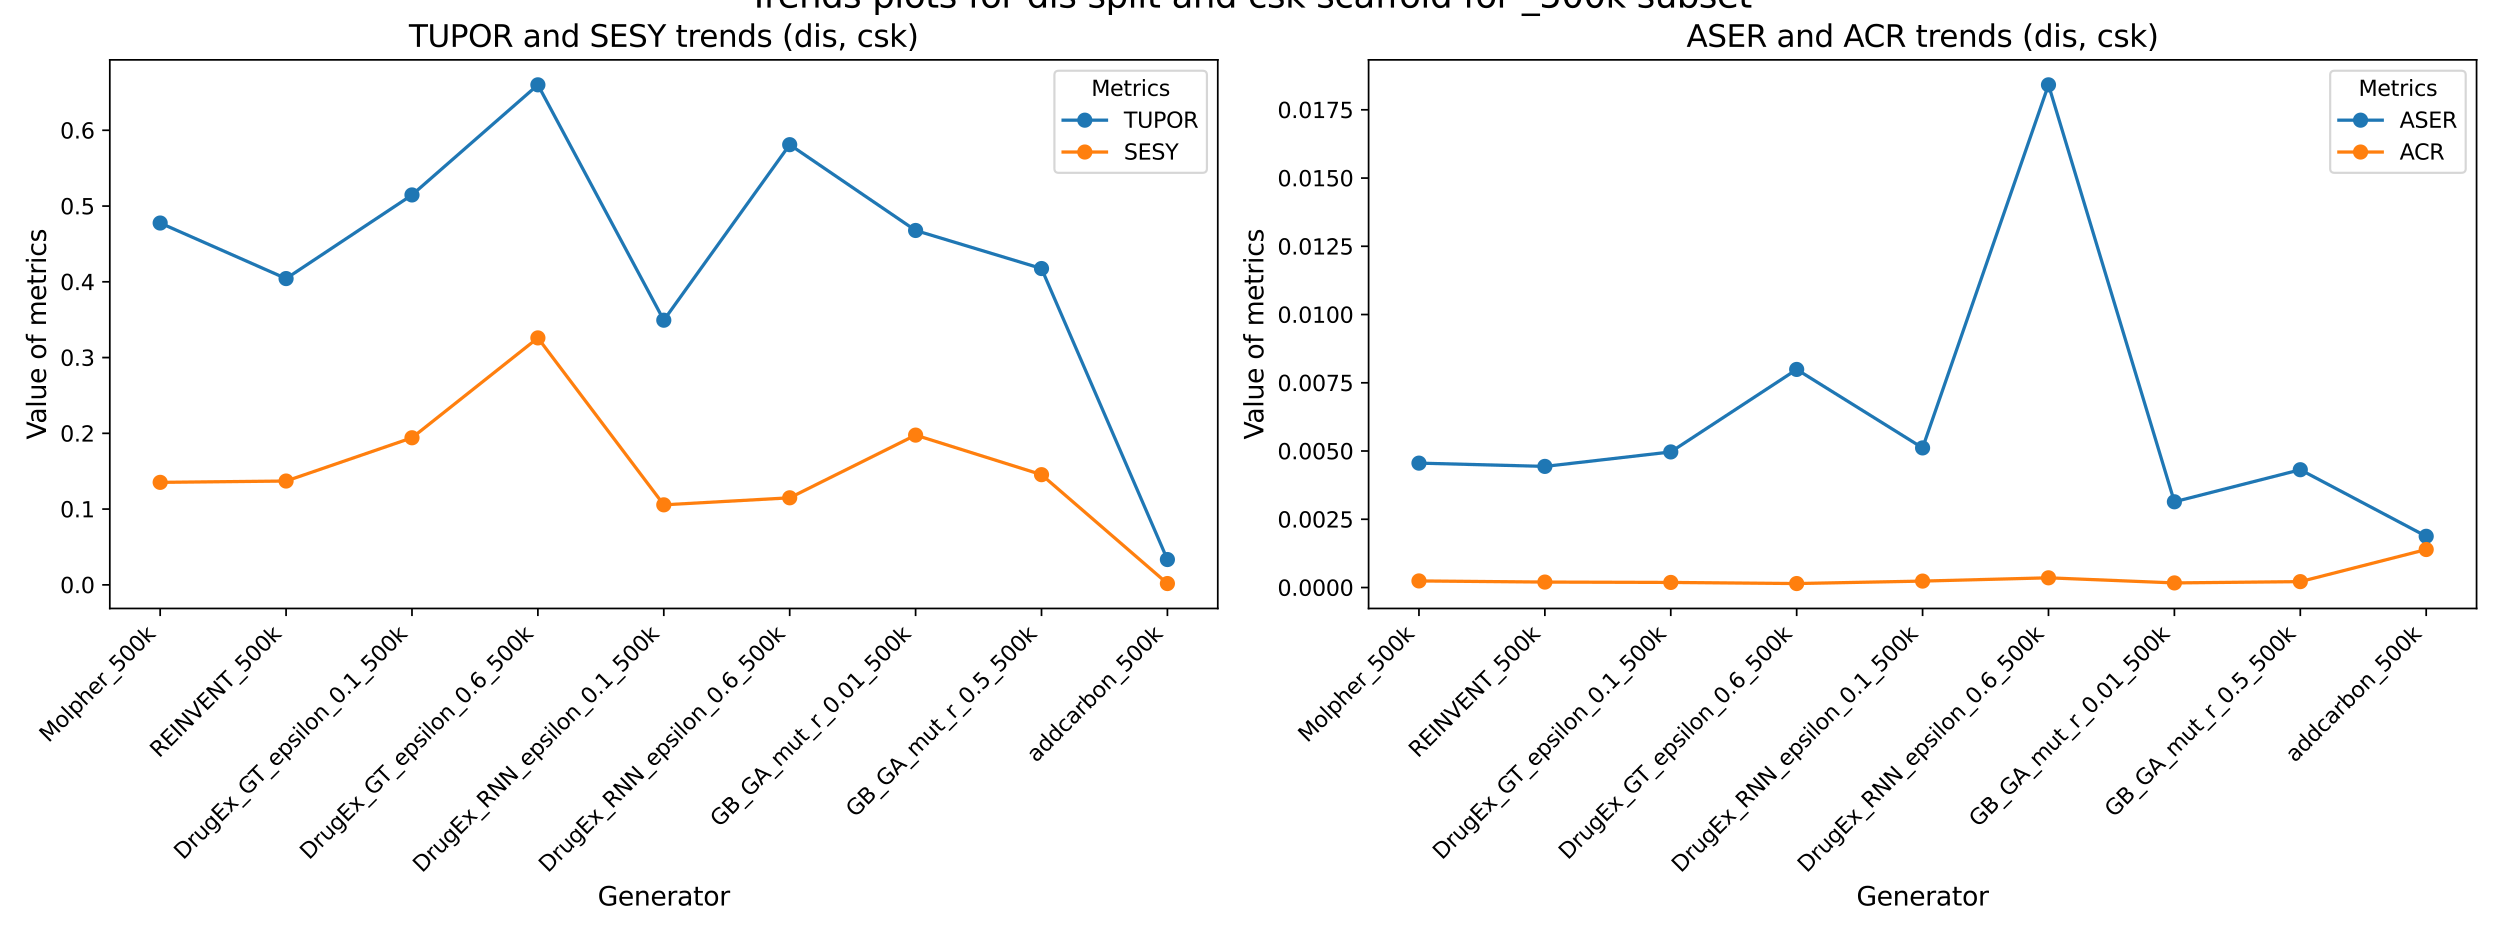 <?xml version="1.0" encoding="utf-8" standalone="no"?>
<!DOCTYPE svg PUBLIC "-//W3C//DTD SVG 1.1//EN"
  "http://www.w3.org/Graphics/SVG/1.1/DTD/svg11.dtd">
<svg xmlns:xlink="http://www.w3.org/1999/xlink" width="1152pt" height="432pt" viewBox="0 0 1152 432" xmlns="http://www.w3.org/2000/svg" version="1.1">
 <defs>
  <style type="text/css">*{stroke-linejoin: round; stroke-linecap: butt}</style>
 </defs>
 <g id="figure_1">
  <g id="patch_1">
   <path d="M 0 432 
L 1152 432 
L 1152 0 
L 0 0 
z
" style="fill: #ffffff"/>
  </g>
  <g id="axes_1">
   <g id="patch_2">
    <path d="M 50.6 280.39 
L 561.15 280.39 
L 561.15 27.6 
L 50.6 27.6 
z
" style="fill: #ffffff"/>
   </g>
   <g id="matplotlib.axis_1">
    <g id="xtick_1">
     <g id="line2d_1">
      <defs>
       <path id="md1f9e0818f" d="M 0 0 
L 0 3.5 
" style="stroke: #000000; stroke-width: 0.8"/>
      </defs>
      <g>
       <use xlink:href="#md1f9e0818f" x="73.807" y="280.39" style="stroke: #000000; stroke-width: 0.8"/>
      </g>
     </g>
     <g id="text_1">
      <!-- Molpher_500k -->
      <g transform="translate(22.392 342.51) rotate(-45) scale(0.1 -0.1)">
       <defs>
        <path id="DejaVuSans-4d" d="M 628 4666 
L 1569 4666 
L 2759 1491 
L 3956 4666 
L 4897 4666 
L 4897 0 
L 4281 0 
L 4281 4097 
L 3078 897 
L 2444 897 
L 1241 4097 
L 1241 0 
L 628 0 
L 628 4666 
z
" transform="scale(0.016)"/>
        <path id="DejaVuSans-6f" d="M 1959 3097 
Q 1497 3097 1228 2736 
Q 959 2375 959 1747 
Q 959 1119 1226 758 
Q 1494 397 1959 397 
Q 2419 397 2687 759 
Q 2956 1122 2956 1747 
Q 2956 2369 2687 2733 
Q 2419 3097 1959 3097 
z
M 1959 3584 
Q 2709 3584 3137 3096 
Q 3566 2609 3566 1747 
Q 3566 888 3137 398 
Q 2709 -91 1959 -91 
Q 1206 -91 779 398 
Q 353 888 353 1747 
Q 353 2609 779 3096 
Q 1206 3584 1959 3584 
z
" transform="scale(0.016)"/>
        <path id="DejaVuSans-6c" d="M 603 4863 
L 1178 4863 
L 1178 0 
L 603 0 
L 603 4863 
z
" transform="scale(0.016)"/>
        <path id="DejaVuSans-70" d="M 1159 525 
L 1159 -1331 
L 581 -1331 
L 581 3500 
L 1159 3500 
L 1159 2969 
Q 1341 3281 1617 3432 
Q 1894 3584 2278 3584 
Q 2916 3584 3314 3078 
Q 3713 2572 3713 1747 
Q 3713 922 3314 415 
Q 2916 -91 2278 -91 
Q 1894 -91 1617 61 
Q 1341 213 1159 525 
z
M 3116 1747 
Q 3116 2381 2855 2742 
Q 2594 3103 2138 3103 
Q 1681 3103 1420 2742 
Q 1159 2381 1159 1747 
Q 1159 1113 1420 752 
Q 1681 391 2138 391 
Q 2594 391 2855 752 
Q 3116 1113 3116 1747 
z
" transform="scale(0.016)"/>
        <path id="DejaVuSans-68" d="M 3513 2113 
L 3513 0 
L 2938 0 
L 2938 2094 
Q 2938 2591 2744 2837 
Q 2550 3084 2163 3084 
Q 1697 3084 1428 2787 
Q 1159 2491 1159 1978 
L 1159 0 
L 581 0 
L 581 4863 
L 1159 4863 
L 1159 2956 
Q 1366 3272 1645 3428 
Q 1925 3584 2291 3584 
Q 2894 3584 3203 3211 
Q 3513 2838 3513 2113 
z
" transform="scale(0.016)"/>
        <path id="DejaVuSans-65" d="M 3597 1894 
L 3597 1613 
L 953 1613 
Q 991 1019 1311 708 
Q 1631 397 2203 397 
Q 2534 397 2845 478 
Q 3156 559 3463 722 
L 3463 178 
Q 3153 47 2828 -22 
Q 2503 -91 2169 -91 
Q 1331 -91 842 396 
Q 353 884 353 1716 
Q 353 2575 817 3079 
Q 1281 3584 2069 3584 
Q 2775 3584 3186 3129 
Q 3597 2675 3597 1894 
z
M 3022 2063 
Q 3016 2534 2758 2815 
Q 2500 3097 2075 3097 
Q 1594 3097 1305 2825 
Q 1016 2553 972 2059 
L 3022 2063 
z
" transform="scale(0.016)"/>
        <path id="DejaVuSans-72" d="M 2631 2963 
Q 2534 3019 2420 3045 
Q 2306 3072 2169 3072 
Q 1681 3072 1420 2755 
Q 1159 2438 1159 1844 
L 1159 0 
L 581 0 
L 581 3500 
L 1159 3500 
L 1159 2956 
Q 1341 3275 1631 3429 
Q 1922 3584 2338 3584 
Q 2397 3584 2469 3576 
Q 2541 3569 2628 3553 
L 2631 2963 
z
" transform="scale(0.016)"/>
        <path id="DejaVuSans-5f" d="M 3263 -1063 
L 3263 -1509 
L -63 -1509 
L -63 -1063 
L 3263 -1063 
z
" transform="scale(0.016)"/>
        <path id="DejaVuSans-35" d="M 691 4666 
L 3169 4666 
L 3169 4134 
L 1269 4134 
L 1269 2991 
Q 1406 3038 1543 3061 
Q 1681 3084 1819 3084 
Q 2600 3084 3056 2656 
Q 3513 2228 3513 1497 
Q 3513 744 3044 326 
Q 2575 -91 1722 -91 
Q 1428 -91 1123 -41 
Q 819 9 494 109 
L 494 744 
Q 775 591 1075 516 
Q 1375 441 1709 441 
Q 2250 441 2565 725 
Q 2881 1009 2881 1497 
Q 2881 1984 2565 2268 
Q 2250 2553 1709 2553 
Q 1456 2553 1204 2497 
Q 953 2441 691 2322 
L 691 4666 
z
" transform="scale(0.016)"/>
        <path id="DejaVuSans-30" d="M 2034 4250 
Q 1547 4250 1301 3770 
Q 1056 3291 1056 2328 
Q 1056 1369 1301 889 
Q 1547 409 2034 409 
Q 2525 409 2770 889 
Q 3016 1369 3016 2328 
Q 3016 3291 2770 3770 
Q 2525 4250 2034 4250 
z
M 2034 4750 
Q 2819 4750 3233 4129 
Q 3647 3509 3647 2328 
Q 3647 1150 3233 529 
Q 2819 -91 2034 -91 
Q 1250 -91 836 529 
Q 422 1150 422 2328 
Q 422 3509 836 4129 
Q 1250 4750 2034 4750 
z
" transform="scale(0.016)"/>
        <path id="DejaVuSans-6b" d="M 581 4863 
L 1159 4863 
L 1159 1991 
L 2875 3500 
L 3609 3500 
L 1753 1863 
L 3688 0 
L 2938 0 
L 1159 1709 
L 1159 0 
L 581 0 
L 581 4863 
z
" transform="scale(0.016)"/>
       </defs>
       <use xlink:href="#DejaVuSans-4d"/>
       <use xlink:href="#DejaVuSans-6f" x="86.279"/>
       <use xlink:href="#DejaVuSans-6c" x="147.461"/>
       <use xlink:href="#DejaVuSans-70" x="175.244"/>
       <use xlink:href="#DejaVuSans-68" x="238.721"/>
       <use xlink:href="#DejaVuSans-65" x="302.1"/>
       <use xlink:href="#DejaVuSans-72" x="363.623"/>
       <use xlink:href="#DejaVuSans-5f" x="404.736"/>
       <use xlink:href="#DejaVuSans-35" x="454.736"/>
       <use xlink:href="#DejaVuSans-30" x="518.359"/>
       <use xlink:href="#DejaVuSans-30" x="581.982"/>
       <use xlink:href="#DejaVuSans-6b" x="645.605"/>
      </g>
     </g>
    </g>
    <g id="xtick_2">
     <g id="line2d_2">
      <g>
       <use xlink:href="#md1f9e0818f" x="131.824" y="280.39" style="stroke: #000000; stroke-width: 0.8"/>
      </g>
     </g>
     <g id="text_2">
      <!-- REINVENT_500k -->
      <g transform="translate(73.358 349.561) rotate(-45) scale(0.1 -0.1)">
       <defs>
        <path id="DejaVuSans-52" d="M 2841 2188 
Q 3044 2119 3236 1894 
Q 3428 1669 3622 1275 
L 4263 0 
L 3584 0 
L 2988 1197 
Q 2756 1666 2539 1819 
Q 2322 1972 1947 1972 
L 1259 1972 
L 1259 0 
L 628 0 
L 628 4666 
L 2053 4666 
Q 2853 4666 3247 4331 
Q 3641 3997 3641 3322 
Q 3641 2881 3436 2590 
Q 3231 2300 2841 2188 
z
M 1259 4147 
L 1259 2491 
L 2053 2491 
Q 2509 2491 2742 2702 
Q 2975 2913 2975 3322 
Q 2975 3731 2742 3939 
Q 2509 4147 2053 4147 
L 1259 4147 
z
" transform="scale(0.016)"/>
        <path id="DejaVuSans-45" d="M 628 4666 
L 3578 4666 
L 3578 4134 
L 1259 4134 
L 1259 2753 
L 3481 2753 
L 3481 2222 
L 1259 2222 
L 1259 531 
L 3634 531 
L 3634 0 
L 628 0 
L 628 4666 
z
" transform="scale(0.016)"/>
        <path id="DejaVuSans-49" d="M 628 4666 
L 1259 4666 
L 1259 0 
L 628 0 
L 628 4666 
z
" transform="scale(0.016)"/>
        <path id="DejaVuSans-4e" d="M 628 4666 
L 1478 4666 
L 3547 763 
L 3547 4666 
L 4159 4666 
L 4159 0 
L 3309 0 
L 1241 3903 
L 1241 0 
L 628 0 
L 628 4666 
z
" transform="scale(0.016)"/>
        <path id="DejaVuSans-56" d="M 1831 0 
L 50 4666 
L 709 4666 
L 2188 738 
L 3669 4666 
L 4325 4666 
L 2547 0 
L 1831 0 
z
" transform="scale(0.016)"/>
        <path id="DejaVuSans-54" d="M -19 4666 
L 3928 4666 
L 3928 4134 
L 2272 4134 
L 2272 0 
L 1638 0 
L 1638 4134 
L -19 4134 
L -19 4666 
z
" transform="scale(0.016)"/>
       </defs>
       <use xlink:href="#DejaVuSans-52"/>
       <use xlink:href="#DejaVuSans-45" x="69.482"/>
       <use xlink:href="#DejaVuSans-49" x="132.666"/>
       <use xlink:href="#DejaVuSans-4e" x="162.158"/>
       <use xlink:href="#DejaVuSans-56" x="236.963"/>
       <use xlink:href="#DejaVuSans-45" x="305.371"/>
       <use xlink:href="#DejaVuSans-4e" x="368.555"/>
       <use xlink:href="#DejaVuSans-54" x="443.359"/>
       <use xlink:href="#DejaVuSans-5f" x="504.443"/>
       <use xlink:href="#DejaVuSans-35" x="554.443"/>
       <use xlink:href="#DejaVuSans-30" x="618.066"/>
       <use xlink:href="#DejaVuSans-30" x="681.689"/>
       <use xlink:href="#DejaVuSans-6b" x="745.312"/>
      </g>
     </g>
    </g>
    <g id="xtick_3">
     <g id="line2d_3">
      <g>
       <use xlink:href="#md1f9e0818f" x="189.841" y="280.39" style="stroke: #000000; stroke-width: 0.8"/>
      </g>
     </g>
     <g id="text_3">
      <!-- DrugEx_GT_epsilon_0.1_500k -->
      <g transform="translate(84.418 396.518) rotate(-45) scale(0.1 -0.1)">
       <defs>
        <path id="DejaVuSans-44" d="M 1259 4147 
L 1259 519 
L 2022 519 
Q 2988 519 3436 956 
Q 3884 1394 3884 2338 
Q 3884 3275 3436 3711 
Q 2988 4147 2022 4147 
L 1259 4147 
z
M 628 4666 
L 1925 4666 
Q 3281 4666 3915 4102 
Q 4550 3538 4550 2338 
Q 4550 1131 3912 565 
Q 3275 0 1925 0 
L 628 0 
L 628 4666 
z
" transform="scale(0.016)"/>
        <path id="DejaVuSans-75" d="M 544 1381 
L 544 3500 
L 1119 3500 
L 1119 1403 
Q 1119 906 1312 657 
Q 1506 409 1894 409 
Q 2359 409 2629 706 
Q 2900 1003 2900 1516 
L 2900 3500 
L 3475 3500 
L 3475 0 
L 2900 0 
L 2900 538 
Q 2691 219 2414 64 
Q 2138 -91 1772 -91 
Q 1169 -91 856 284 
Q 544 659 544 1381 
z
M 1991 3584 
L 1991 3584 
z
" transform="scale(0.016)"/>
        <path id="DejaVuSans-67" d="M 2906 1791 
Q 2906 2416 2648 2759 
Q 2391 3103 1925 3103 
Q 1463 3103 1205 2759 
Q 947 2416 947 1791 
Q 947 1169 1205 825 
Q 1463 481 1925 481 
Q 2391 481 2648 825 
Q 2906 1169 2906 1791 
z
M 3481 434 
Q 3481 -459 3084 -895 
Q 2688 -1331 1869 -1331 
Q 1566 -1331 1297 -1286 
Q 1028 -1241 775 -1147 
L 775 -588 
Q 1028 -725 1275 -790 
Q 1522 -856 1778 -856 
Q 2344 -856 2625 -561 
Q 2906 -266 2906 331 
L 2906 616 
Q 2728 306 2450 153 
Q 2172 0 1784 0 
Q 1141 0 747 490 
Q 353 981 353 1791 
Q 353 2603 747 3093 
Q 1141 3584 1784 3584 
Q 2172 3584 2450 3431 
Q 2728 3278 2906 2969 
L 2906 3500 
L 3481 3500 
L 3481 434 
z
" transform="scale(0.016)"/>
        <path id="DejaVuSans-78" d="M 3513 3500 
L 2247 1797 
L 3578 0 
L 2900 0 
L 1881 1375 
L 863 0 
L 184 0 
L 1544 1831 
L 300 3500 
L 978 3500 
L 1906 2253 
L 2834 3500 
L 3513 3500 
z
" transform="scale(0.016)"/>
        <path id="DejaVuSans-47" d="M 3809 666 
L 3809 1919 
L 2778 1919 
L 2778 2438 
L 4434 2438 
L 4434 434 
Q 4069 175 3628 42 
Q 3188 -91 2688 -91 
Q 1594 -91 976 548 
Q 359 1188 359 2328 
Q 359 3472 976 4111 
Q 1594 4750 2688 4750 
Q 3144 4750 3555 4637 
Q 3966 4525 4313 4306 
L 4313 3634 
Q 3963 3931 3569 4081 
Q 3175 4231 2741 4231 
Q 1884 4231 1454 3753 
Q 1025 3275 1025 2328 
Q 1025 1384 1454 906 
Q 1884 428 2741 428 
Q 3075 428 3337 486 
Q 3600 544 3809 666 
z
" transform="scale(0.016)"/>
        <path id="DejaVuSans-73" d="M 2834 3397 
L 2834 2853 
Q 2591 2978 2328 3040 
Q 2066 3103 1784 3103 
Q 1356 3103 1142 2972 
Q 928 2841 928 2578 
Q 928 2378 1081 2264 
Q 1234 2150 1697 2047 
L 1894 2003 
Q 2506 1872 2764 1633 
Q 3022 1394 3022 966 
Q 3022 478 2636 193 
Q 2250 -91 1575 -91 
Q 1294 -91 989 -36 
Q 684 19 347 128 
L 347 722 
Q 666 556 975 473 
Q 1284 391 1588 391 
Q 1994 391 2212 530 
Q 2431 669 2431 922 
Q 2431 1156 2273 1281 
Q 2116 1406 1581 1522 
L 1381 1569 
Q 847 1681 609 1914 
Q 372 2147 372 2553 
Q 372 3047 722 3315 
Q 1072 3584 1716 3584 
Q 2034 3584 2315 3537 
Q 2597 3491 2834 3397 
z
" transform="scale(0.016)"/>
        <path id="DejaVuSans-69" d="M 603 3500 
L 1178 3500 
L 1178 0 
L 603 0 
L 603 3500 
z
M 603 4863 
L 1178 4863 
L 1178 4134 
L 603 4134 
L 603 4863 
z
" transform="scale(0.016)"/>
        <path id="DejaVuSans-6e" d="M 3513 2113 
L 3513 0 
L 2938 0 
L 2938 2094 
Q 2938 2591 2744 2837 
Q 2550 3084 2163 3084 
Q 1697 3084 1428 2787 
Q 1159 2491 1159 1978 
L 1159 0 
L 581 0 
L 581 3500 
L 1159 3500 
L 1159 2956 
Q 1366 3272 1645 3428 
Q 1925 3584 2291 3584 
Q 2894 3584 3203 3211 
Q 3513 2838 3513 2113 
z
" transform="scale(0.016)"/>
        <path id="DejaVuSans-2e" d="M 684 794 
L 1344 794 
L 1344 0 
L 684 0 
L 684 794 
z
" transform="scale(0.016)"/>
        <path id="DejaVuSans-31" d="M 794 531 
L 1825 531 
L 1825 4091 
L 703 3866 
L 703 4441 
L 1819 4666 
L 2450 4666 
L 2450 531 
L 3481 531 
L 3481 0 
L 794 0 
L 794 531 
z
" transform="scale(0.016)"/>
       </defs>
       <use xlink:href="#DejaVuSans-44"/>
       <use xlink:href="#DejaVuSans-72" x="77.002"/>
       <use xlink:href="#DejaVuSans-75" x="118.115"/>
       <use xlink:href="#DejaVuSans-67" x="181.494"/>
       <use xlink:href="#DejaVuSans-45" x="244.971"/>
       <use xlink:href="#DejaVuSans-78" x="308.154"/>
       <use xlink:href="#DejaVuSans-5f" x="367.334"/>
       <use xlink:href="#DejaVuSans-47" x="417.334"/>
       <use xlink:href="#DejaVuSans-54" x="491.199"/>
       <use xlink:href="#DejaVuSans-5f" x="552.283"/>
       <use xlink:href="#DejaVuSans-65" x="602.283"/>
       <use xlink:href="#DejaVuSans-70" x="663.807"/>
       <use xlink:href="#DejaVuSans-73" x="727.283"/>
       <use xlink:href="#DejaVuSans-69" x="779.383"/>
       <use xlink:href="#DejaVuSans-6c" x="807.166"/>
       <use xlink:href="#DejaVuSans-6f" x="834.949"/>
       <use xlink:href="#DejaVuSans-6e" x="896.131"/>
       <use xlink:href="#DejaVuSans-5f" x="959.51"/>
       <use xlink:href="#DejaVuSans-30" x="1009.51"/>
       <use xlink:href="#DejaVuSans-2e" x="1073.133"/>
       <use xlink:href="#DejaVuSans-31" x="1104.92"/>
       <use xlink:href="#DejaVuSans-5f" x="1168.543"/>
       <use xlink:href="#DejaVuSans-35" x="1218.543"/>
       <use xlink:href="#DejaVuSans-30" x="1282.166"/>
       <use xlink:href="#DejaVuSans-30" x="1345.789"/>
       <use xlink:href="#DejaVuSans-6b" x="1409.412"/>
      </g>
     </g>
    </g>
    <g id="xtick_4">
     <g id="line2d_4">
      <g>
       <use xlink:href="#md1f9e0818f" x="247.858" y="280.39" style="stroke: #000000; stroke-width: 0.8"/>
      </g>
     </g>
     <g id="text_4">
      <!-- DrugEx_GT_epsilon_0.6_500k -->
      <g transform="translate(142.435 396.518) rotate(-45) scale(0.1 -0.1)">
       <defs>
        <path id="DejaVuSans-36" d="M 2113 2584 
Q 1688 2584 1439 2293 
Q 1191 2003 1191 1497 
Q 1191 994 1439 701 
Q 1688 409 2113 409 
Q 2538 409 2786 701 
Q 3034 994 3034 1497 
Q 3034 2003 2786 2293 
Q 2538 2584 2113 2584 
z
M 3366 4563 
L 3366 3988 
Q 3128 4100 2886 4159 
Q 2644 4219 2406 4219 
Q 1781 4219 1451 3797 
Q 1122 3375 1075 2522 
Q 1259 2794 1537 2939 
Q 1816 3084 2150 3084 
Q 2853 3084 3261 2657 
Q 3669 2231 3669 1497 
Q 3669 778 3244 343 
Q 2819 -91 2113 -91 
Q 1303 -91 875 529 
Q 447 1150 447 2328 
Q 447 3434 972 4092 
Q 1497 4750 2381 4750 
Q 2619 4750 2861 4703 
Q 3103 4656 3366 4563 
z
" transform="scale(0.016)"/>
       </defs>
       <use xlink:href="#DejaVuSans-44"/>
       <use xlink:href="#DejaVuSans-72" x="77.002"/>
       <use xlink:href="#DejaVuSans-75" x="118.115"/>
       <use xlink:href="#DejaVuSans-67" x="181.494"/>
       <use xlink:href="#DejaVuSans-45" x="244.971"/>
       <use xlink:href="#DejaVuSans-78" x="308.154"/>
       <use xlink:href="#DejaVuSans-5f" x="367.334"/>
       <use xlink:href="#DejaVuSans-47" x="417.334"/>
       <use xlink:href="#DejaVuSans-54" x="491.199"/>
       <use xlink:href="#DejaVuSans-5f" x="552.283"/>
       <use xlink:href="#DejaVuSans-65" x="602.283"/>
       <use xlink:href="#DejaVuSans-70" x="663.807"/>
       <use xlink:href="#DejaVuSans-73" x="727.283"/>
       <use xlink:href="#DejaVuSans-69" x="779.383"/>
       <use xlink:href="#DejaVuSans-6c" x="807.166"/>
       <use xlink:href="#DejaVuSans-6f" x="834.949"/>
       <use xlink:href="#DejaVuSans-6e" x="896.131"/>
       <use xlink:href="#DejaVuSans-5f" x="959.51"/>
       <use xlink:href="#DejaVuSans-30" x="1009.51"/>
       <use xlink:href="#DejaVuSans-2e" x="1073.133"/>
       <use xlink:href="#DejaVuSans-36" x="1104.92"/>
       <use xlink:href="#DejaVuSans-5f" x="1168.543"/>
       <use xlink:href="#DejaVuSans-35" x="1218.543"/>
       <use xlink:href="#DejaVuSans-30" x="1282.166"/>
       <use xlink:href="#DejaVuSans-30" x="1345.789"/>
       <use xlink:href="#DejaVuSans-6b" x="1409.412"/>
      </g>
     </g>
    </g>
    <g id="xtick_5">
     <g id="line2d_5">
      <g>
       <use xlink:href="#md1f9e0818f" x="305.875" y="280.39" style="stroke: #000000; stroke-width: 0.8"/>
      </g>
     </g>
     <g id="text_5">
      <!-- DrugEx_RNN_epsilon_0.1_500k -->
      <g transform="translate(194.5 402.47) rotate(-45) scale(0.1 -0.1)">
       <use xlink:href="#DejaVuSans-44"/>
       <use xlink:href="#DejaVuSans-72" x="77.002"/>
       <use xlink:href="#DejaVuSans-75" x="118.115"/>
       <use xlink:href="#DejaVuSans-67" x="181.494"/>
       <use xlink:href="#DejaVuSans-45" x="244.971"/>
       <use xlink:href="#DejaVuSans-78" x="308.154"/>
       <use xlink:href="#DejaVuSans-5f" x="367.334"/>
       <use xlink:href="#DejaVuSans-52" x="417.334"/>
       <use xlink:href="#DejaVuSans-4e" x="486.816"/>
       <use xlink:href="#DejaVuSans-4e" x="561.621"/>
       <use xlink:href="#DejaVuSans-5f" x="636.426"/>
       <use xlink:href="#DejaVuSans-65" x="686.426"/>
       <use xlink:href="#DejaVuSans-70" x="747.949"/>
       <use xlink:href="#DejaVuSans-73" x="811.426"/>
       <use xlink:href="#DejaVuSans-69" x="863.525"/>
       <use xlink:href="#DejaVuSans-6c" x="891.309"/>
       <use xlink:href="#DejaVuSans-6f" x="919.092"/>
       <use xlink:href="#DejaVuSans-6e" x="980.273"/>
       <use xlink:href="#DejaVuSans-5f" x="1043.652"/>
       <use xlink:href="#DejaVuSans-30" x="1093.652"/>
       <use xlink:href="#DejaVuSans-2e" x="1157.275"/>
       <use xlink:href="#DejaVuSans-31" x="1189.062"/>
       <use xlink:href="#DejaVuSans-5f" x="1252.686"/>
       <use xlink:href="#DejaVuSans-35" x="1302.686"/>
       <use xlink:href="#DejaVuSans-30" x="1366.309"/>
       <use xlink:href="#DejaVuSans-30" x="1429.932"/>
       <use xlink:href="#DejaVuSans-6b" x="1493.555"/>
      </g>
     </g>
    </g>
    <g id="xtick_6">
     <g id="line2d_6">
      <g>
       <use xlink:href="#md1f9e0818f" x="363.892" y="280.39" style="stroke: #000000; stroke-width: 0.8"/>
      </g>
     </g>
     <g id="text_6">
      <!-- DrugEx_RNN_epsilon_0.6_500k -->
      <g transform="translate(252.517 402.47) rotate(-45) scale(0.1 -0.1)">
       <use xlink:href="#DejaVuSans-44"/>
       <use xlink:href="#DejaVuSans-72" x="77.002"/>
       <use xlink:href="#DejaVuSans-75" x="118.115"/>
       <use xlink:href="#DejaVuSans-67" x="181.494"/>
       <use xlink:href="#DejaVuSans-45" x="244.971"/>
       <use xlink:href="#DejaVuSans-78" x="308.154"/>
       <use xlink:href="#DejaVuSans-5f" x="367.334"/>
       <use xlink:href="#DejaVuSans-52" x="417.334"/>
       <use xlink:href="#DejaVuSans-4e" x="486.816"/>
       <use xlink:href="#DejaVuSans-4e" x="561.621"/>
       <use xlink:href="#DejaVuSans-5f" x="636.426"/>
       <use xlink:href="#DejaVuSans-65" x="686.426"/>
       <use xlink:href="#DejaVuSans-70" x="747.949"/>
       <use xlink:href="#DejaVuSans-73" x="811.426"/>
       <use xlink:href="#DejaVuSans-69" x="863.525"/>
       <use xlink:href="#DejaVuSans-6c" x="891.309"/>
       <use xlink:href="#DejaVuSans-6f" x="919.092"/>
       <use xlink:href="#DejaVuSans-6e" x="980.273"/>
       <use xlink:href="#DejaVuSans-5f" x="1043.652"/>
       <use xlink:href="#DejaVuSans-30" x="1093.652"/>
       <use xlink:href="#DejaVuSans-2e" x="1157.275"/>
       <use xlink:href="#DejaVuSans-36" x="1189.062"/>
       <use xlink:href="#DejaVuSans-5f" x="1252.686"/>
       <use xlink:href="#DejaVuSans-35" x="1302.686"/>
       <use xlink:href="#DejaVuSans-30" x="1366.309"/>
       <use xlink:href="#DejaVuSans-30" x="1429.932"/>
       <use xlink:href="#DejaVuSans-6b" x="1493.555"/>
      </g>
     </g>
    </g>
    <g id="xtick_7">
     <g id="line2d_7">
      <g>
       <use xlink:href="#md1f9e0818f" x="421.909" y="280.39" style="stroke: #000000; stroke-width: 0.8"/>
      </g>
     </g>
     <g id="text_7">
      <!-- GB_GA_mut_r_0.01_500k -->
      <g transform="translate(331.534 381.47) rotate(-45) scale(0.1 -0.1)">
       <defs>
        <path id="DejaVuSans-42" d="M 1259 2228 
L 1259 519 
L 2272 519 
Q 2781 519 3026 730 
Q 3272 941 3272 1375 
Q 3272 1813 3026 2020 
Q 2781 2228 2272 2228 
L 1259 2228 
z
M 1259 4147 
L 1259 2741 
L 2194 2741 
Q 2656 2741 2882 2914 
Q 3109 3088 3109 3444 
Q 3109 3797 2882 3972 
Q 2656 4147 2194 4147 
L 1259 4147 
z
M 628 4666 
L 2241 4666 
Q 2963 4666 3353 4366 
Q 3744 4066 3744 3513 
Q 3744 3084 3544 2831 
Q 3344 2578 2956 2516 
Q 3422 2416 3680 2098 
Q 3938 1781 3938 1306 
Q 3938 681 3513 340 
Q 3088 0 2303 0 
L 628 0 
L 628 4666 
z
" transform="scale(0.016)"/>
        <path id="DejaVuSans-41" d="M 2188 4044 
L 1331 1722 
L 3047 1722 
L 2188 4044 
z
M 1831 4666 
L 2547 4666 
L 4325 0 
L 3669 0 
L 3244 1197 
L 1141 1197 
L 716 0 
L 50 0 
L 1831 4666 
z
" transform="scale(0.016)"/>
        <path id="DejaVuSans-6d" d="M 3328 2828 
Q 3544 3216 3844 3400 
Q 4144 3584 4550 3584 
Q 5097 3584 5394 3201 
Q 5691 2819 5691 2113 
L 5691 0 
L 5113 0 
L 5113 2094 
Q 5113 2597 4934 2840 
Q 4756 3084 4391 3084 
Q 3944 3084 3684 2787 
Q 3425 2491 3425 1978 
L 3425 0 
L 2847 0 
L 2847 2094 
Q 2847 2600 2669 2842 
Q 2491 3084 2119 3084 
Q 1678 3084 1418 2786 
Q 1159 2488 1159 1978 
L 1159 0 
L 581 0 
L 581 3500 
L 1159 3500 
L 1159 2956 
Q 1356 3278 1631 3431 
Q 1906 3584 2284 3584 
Q 2666 3584 2933 3390 
Q 3200 3197 3328 2828 
z
" transform="scale(0.016)"/>
        <path id="DejaVuSans-74" d="M 1172 4494 
L 1172 3500 
L 2356 3500 
L 2356 3053 
L 1172 3053 
L 1172 1153 
Q 1172 725 1289 603 
Q 1406 481 1766 481 
L 2356 481 
L 2356 0 
L 1766 0 
Q 1100 0 847 248 
Q 594 497 594 1153 
L 594 3053 
L 172 3053 
L 172 3500 
L 594 3500 
L 594 4494 
L 1172 4494 
z
" transform="scale(0.016)"/>
       </defs>
       <use xlink:href="#DejaVuSans-47"/>
       <use xlink:href="#DejaVuSans-42" x="77.49"/>
       <use xlink:href="#DejaVuSans-5f" x="146.094"/>
       <use xlink:href="#DejaVuSans-47" x="196.094"/>
       <use xlink:href="#DejaVuSans-41" x="273.584"/>
       <use xlink:href="#DejaVuSans-5f" x="341.992"/>
       <use xlink:href="#DejaVuSans-6d" x="391.992"/>
       <use xlink:href="#DejaVuSans-75" x="489.404"/>
       <use xlink:href="#DejaVuSans-74" x="552.783"/>
       <use xlink:href="#DejaVuSans-5f" x="591.992"/>
       <use xlink:href="#DejaVuSans-72" x="641.992"/>
       <use xlink:href="#DejaVuSans-5f" x="683.105"/>
       <use xlink:href="#DejaVuSans-30" x="733.105"/>
       <use xlink:href="#DejaVuSans-2e" x="796.729"/>
       <use xlink:href="#DejaVuSans-30" x="828.516"/>
       <use xlink:href="#DejaVuSans-31" x="892.139"/>
       <use xlink:href="#DejaVuSans-5f" x="955.762"/>
       <use xlink:href="#DejaVuSans-35" x="1005.762"/>
       <use xlink:href="#DejaVuSans-30" x="1069.385"/>
       <use xlink:href="#DejaVuSans-30" x="1133.008"/>
       <use xlink:href="#DejaVuSans-6b" x="1196.631"/>
      </g>
     </g>
    </g>
    <g id="xtick_8">
     <g id="line2d_8">
      <g>
       <use xlink:href="#md1f9e0818f" x="479.926" y="280.39" style="stroke: #000000; stroke-width: 0.8"/>
      </g>
     </g>
     <g id="text_8">
      <!-- GB_GA_mut_r_0.5_500k -->
      <g transform="translate(394.05 376.971) rotate(-45) scale(0.1 -0.1)">
       <use xlink:href="#DejaVuSans-47"/>
       <use xlink:href="#DejaVuSans-42" x="77.49"/>
       <use xlink:href="#DejaVuSans-5f" x="146.094"/>
       <use xlink:href="#DejaVuSans-47" x="196.094"/>
       <use xlink:href="#DejaVuSans-41" x="273.584"/>
       <use xlink:href="#DejaVuSans-5f" x="341.992"/>
       <use xlink:href="#DejaVuSans-6d" x="391.992"/>
       <use xlink:href="#DejaVuSans-75" x="489.404"/>
       <use xlink:href="#DejaVuSans-74" x="552.783"/>
       <use xlink:href="#DejaVuSans-5f" x="591.992"/>
       <use xlink:href="#DejaVuSans-72" x="641.992"/>
       <use xlink:href="#DejaVuSans-5f" x="683.105"/>
       <use xlink:href="#DejaVuSans-30" x="733.105"/>
       <use xlink:href="#DejaVuSans-2e" x="796.729"/>
       <use xlink:href="#DejaVuSans-35" x="828.516"/>
       <use xlink:href="#DejaVuSans-5f" x="892.139"/>
       <use xlink:href="#DejaVuSans-35" x="942.139"/>
       <use xlink:href="#DejaVuSans-30" x="1005.762"/>
       <use xlink:href="#DejaVuSans-30" x="1069.385"/>
       <use xlink:href="#DejaVuSans-6b" x="1133.008"/>
      </g>
     </g>
    </g>
    <g id="xtick_9">
     <g id="line2d_9">
      <g>
       <use xlink:href="#md1f9e0818f" x="537.943" y="280.39" style="stroke: #000000; stroke-width: 0.8"/>
      </g>
     </g>
     <g id="text_9">
      <!-- addcarbon_500k -->
      <g transform="translate(477.413 351.626) rotate(-45) scale(0.1 -0.1)">
       <defs>
        <path id="DejaVuSans-61" d="M 2194 1759 
Q 1497 1759 1228 1600 
Q 959 1441 959 1056 
Q 959 750 1161 570 
Q 1363 391 1709 391 
Q 2188 391 2477 730 
Q 2766 1069 2766 1631 
L 2766 1759 
L 2194 1759 
z
M 3341 1997 
L 3341 0 
L 2766 0 
L 2766 531 
Q 2569 213 2275 61 
Q 1981 -91 1556 -91 
Q 1019 -91 701 211 
Q 384 513 384 1019 
Q 384 1609 779 1909 
Q 1175 2209 1959 2209 
L 2766 2209 
L 2766 2266 
Q 2766 2663 2505 2880 
Q 2244 3097 1772 3097 
Q 1472 3097 1187 3025 
Q 903 2953 641 2809 
L 641 3341 
Q 956 3463 1253 3523 
Q 1550 3584 1831 3584 
Q 2591 3584 2966 3190 
Q 3341 2797 3341 1997 
z
" transform="scale(0.016)"/>
        <path id="DejaVuSans-64" d="M 2906 2969 
L 2906 4863 
L 3481 4863 
L 3481 0 
L 2906 0 
L 2906 525 
Q 2725 213 2448 61 
Q 2172 -91 1784 -91 
Q 1150 -91 751 415 
Q 353 922 353 1747 
Q 353 2572 751 3078 
Q 1150 3584 1784 3584 
Q 2172 3584 2448 3432 
Q 2725 3281 2906 2969 
z
M 947 1747 
Q 947 1113 1208 752 
Q 1469 391 1925 391 
Q 2381 391 2643 752 
Q 2906 1113 2906 1747 
Q 2906 2381 2643 2742 
Q 2381 3103 1925 3103 
Q 1469 3103 1208 2742 
Q 947 2381 947 1747 
z
" transform="scale(0.016)"/>
        <path id="DejaVuSans-63" d="M 3122 3366 
L 3122 2828 
Q 2878 2963 2633 3030 
Q 2388 3097 2138 3097 
Q 1578 3097 1268 2742 
Q 959 2388 959 1747 
Q 959 1106 1268 751 
Q 1578 397 2138 397 
Q 2388 397 2633 464 
Q 2878 531 3122 666 
L 3122 134 
Q 2881 22 2623 -34 
Q 2366 -91 2075 -91 
Q 1284 -91 818 406 
Q 353 903 353 1747 
Q 353 2603 823 3093 
Q 1294 3584 2113 3584 
Q 2378 3584 2631 3529 
Q 2884 3475 3122 3366 
z
" transform="scale(0.016)"/>
        <path id="DejaVuSans-62" d="M 3116 1747 
Q 3116 2381 2855 2742 
Q 2594 3103 2138 3103 
Q 1681 3103 1420 2742 
Q 1159 2381 1159 1747 
Q 1159 1113 1420 752 
Q 1681 391 2138 391 
Q 2594 391 2855 752 
Q 3116 1113 3116 1747 
z
M 1159 2969 
Q 1341 3281 1617 3432 
Q 1894 3584 2278 3584 
Q 2916 3584 3314 3078 
Q 3713 2572 3713 1747 
Q 3713 922 3314 415 
Q 2916 -91 2278 -91 
Q 1894 -91 1617 61 
Q 1341 213 1159 525 
L 1159 0 
L 581 0 
L 581 4863 
L 1159 4863 
L 1159 2969 
z
" transform="scale(0.016)"/>
       </defs>
       <use xlink:href="#DejaVuSans-61"/>
       <use xlink:href="#DejaVuSans-64" x="61.279"/>
       <use xlink:href="#DejaVuSans-64" x="124.756"/>
       <use xlink:href="#DejaVuSans-63" x="188.232"/>
       <use xlink:href="#DejaVuSans-61" x="243.213"/>
       <use xlink:href="#DejaVuSans-72" x="304.492"/>
       <use xlink:href="#DejaVuSans-62" x="345.605"/>
       <use xlink:href="#DejaVuSans-6f" x="409.082"/>
       <use xlink:href="#DejaVuSans-6e" x="470.264"/>
       <use xlink:href="#DejaVuSans-5f" x="533.643"/>
       <use xlink:href="#DejaVuSans-35" x="583.643"/>
       <use xlink:href="#DejaVuSans-30" x="647.266"/>
       <use xlink:href="#DejaVuSans-30" x="710.889"/>
       <use xlink:href="#DejaVuSans-6b" x="774.512"/>
      </g>
     </g>
    </g>
    <g id="text_10">
     <!-- Generator -->
     <g transform="translate(275.406 417.256) scale(0.12 -0.12)">
      <use xlink:href="#DejaVuSans-47"/>
      <use xlink:href="#DejaVuSans-65" x="77.49"/>
      <use xlink:href="#DejaVuSans-6e" x="139.014"/>
      <use xlink:href="#DejaVuSans-65" x="202.393"/>
      <use xlink:href="#DejaVuSans-72" x="263.916"/>
      <use xlink:href="#DejaVuSans-61" x="305.029"/>
      <use xlink:href="#DejaVuSans-74" x="366.309"/>
      <use xlink:href="#DejaVuSans-6f" x="405.518"/>
      <use xlink:href="#DejaVuSans-72" x="466.699"/>
     </g>
    </g>
   </g>
   <g id="matplotlib.axis_2">
    <g id="ytick_1">
     <g id="line2d_10">
      <defs>
       <path id="m2d859d2753" d="M 0 0 
L -3.5 0 
" style="stroke: #000000; stroke-width: 0.8"/>
      </defs>
      <g>
       <use xlink:href="#m2d859d2753" x="50.6" y="269.498" style="stroke: #000000; stroke-width: 0.8"/>
      </g>
     </g>
     <g id="text_11">
      <!-- 0.0 -->
      <g transform="translate(27.697 273.297) scale(0.1 -0.1)">
       <use xlink:href="#DejaVuSans-30"/>
       <use xlink:href="#DejaVuSans-2e" x="63.623"/>
       <use xlink:href="#DejaVuSans-30" x="95.41"/>
      </g>
     </g>
    </g>
    <g id="ytick_2">
     <g id="line2d_11">
      <g>
       <use xlink:href="#m2d859d2753" x="50.6" y="234.587" style="stroke: #000000; stroke-width: 0.8"/>
      </g>
     </g>
     <g id="text_12">
      <!-- 0.1 -->
      <g transform="translate(27.697 238.386) scale(0.1 -0.1)">
       <use xlink:href="#DejaVuSans-30"/>
       <use xlink:href="#DejaVuSans-2e" x="63.623"/>
       <use xlink:href="#DejaVuSans-31" x="95.41"/>
      </g>
     </g>
    </g>
    <g id="ytick_3">
     <g id="line2d_12">
      <g>
       <use xlink:href="#m2d859d2753" x="50.6" y="199.677" style="stroke: #000000; stroke-width: 0.8"/>
      </g>
     </g>
     <g id="text_13">
      <!-- 0.2 -->
      <g transform="translate(27.697 203.476) scale(0.1 -0.1)">
       <defs>
        <path id="DejaVuSans-32" d="M 1228 531 
L 3431 531 
L 3431 0 
L 469 0 
L 469 531 
Q 828 903 1448 1529 
Q 2069 2156 2228 2338 
Q 2531 2678 2651 2914 
Q 2772 3150 2772 3378 
Q 2772 3750 2511 3984 
Q 2250 4219 1831 4219 
Q 1534 4219 1204 4116 
Q 875 4013 500 3803 
L 500 4441 
Q 881 4594 1212 4672 
Q 1544 4750 1819 4750 
Q 2544 4750 2975 4387 
Q 3406 4025 3406 3419 
Q 3406 3131 3298 2873 
Q 3191 2616 2906 2266 
Q 2828 2175 2409 1742 
Q 1991 1309 1228 531 
z
" transform="scale(0.016)"/>
       </defs>
       <use xlink:href="#DejaVuSans-30"/>
       <use xlink:href="#DejaVuSans-2e" x="63.623"/>
       <use xlink:href="#DejaVuSans-32" x="95.41"/>
      </g>
     </g>
    </g>
    <g id="ytick_4">
     <g id="line2d_13">
      <g>
       <use xlink:href="#m2d859d2753" x="50.6" y="164.767" style="stroke: #000000; stroke-width: 0.8"/>
      </g>
     </g>
     <g id="text_14">
      <!-- 0.3 -->
      <g transform="translate(27.697 168.566) scale(0.1 -0.1)">
       <defs>
        <path id="DejaVuSans-33" d="M 2597 2516 
Q 3050 2419 3304 2112 
Q 3559 1806 3559 1356 
Q 3559 666 3084 287 
Q 2609 -91 1734 -91 
Q 1441 -91 1130 -33 
Q 819 25 488 141 
L 488 750 
Q 750 597 1062 519 
Q 1375 441 1716 441 
Q 2309 441 2620 675 
Q 2931 909 2931 1356 
Q 2931 1769 2642 2001 
Q 2353 2234 1838 2234 
L 1294 2234 
L 1294 2753 
L 1863 2753 
Q 2328 2753 2575 2939 
Q 2822 3125 2822 3475 
Q 2822 3834 2567 4026 
Q 2313 4219 1838 4219 
Q 1578 4219 1281 4162 
Q 984 4106 628 3988 
L 628 4550 
Q 988 4650 1302 4700 
Q 1616 4750 1894 4750 
Q 2613 4750 3031 4423 
Q 3450 4097 3450 3541 
Q 3450 3153 3228 2886 
Q 3006 2619 2597 2516 
z
" transform="scale(0.016)"/>
       </defs>
       <use xlink:href="#DejaVuSans-30"/>
       <use xlink:href="#DejaVuSans-2e" x="63.623"/>
       <use xlink:href="#DejaVuSans-33" x="95.41"/>
      </g>
     </g>
    </g>
    <g id="ytick_5">
     <g id="line2d_14">
      <g>
       <use xlink:href="#m2d859d2753" x="50.6" y="129.856" style="stroke: #000000; stroke-width: 0.8"/>
      </g>
     </g>
     <g id="text_15">
      <!-- 0.4 -->
      <g transform="translate(27.697 133.656) scale(0.1 -0.1)">
       <defs>
        <path id="DejaVuSans-34" d="M 2419 4116 
L 825 1625 
L 2419 1625 
L 2419 4116 
z
M 2253 4666 
L 3047 4666 
L 3047 1625 
L 3713 1625 
L 3713 1100 
L 3047 1100 
L 3047 0 
L 2419 0 
L 2419 1100 
L 313 1100 
L 313 1709 
L 2253 4666 
z
" transform="scale(0.016)"/>
       </defs>
       <use xlink:href="#DejaVuSans-30"/>
       <use xlink:href="#DejaVuSans-2e" x="63.623"/>
       <use xlink:href="#DejaVuSans-34" x="95.41"/>
      </g>
     </g>
    </g>
    <g id="ytick_6">
     <g id="line2d_15">
      <g>
       <use xlink:href="#m2d859d2753" x="50.6" y="94.946" style="stroke: #000000; stroke-width: 0.8"/>
      </g>
     </g>
     <g id="text_16">
      <!-- 0.5 -->
      <g transform="translate(27.697 98.745) scale(0.1 -0.1)">
       <use xlink:href="#DejaVuSans-30"/>
       <use xlink:href="#DejaVuSans-2e" x="63.623"/>
       <use xlink:href="#DejaVuSans-35" x="95.41"/>
      </g>
     </g>
    </g>
    <g id="ytick_7">
     <g id="line2d_16">
      <g>
       <use xlink:href="#m2d859d2753" x="50.6" y="60.036" style="stroke: #000000; stroke-width: 0.8"/>
      </g>
     </g>
     <g id="text_17">
      <!-- 0.6 -->
      <g transform="translate(27.697 63.835) scale(0.1 -0.1)">
       <use xlink:href="#DejaVuSans-30"/>
       <use xlink:href="#DejaVuSans-2e" x="63.623"/>
       <use xlink:href="#DejaVuSans-36" x="95.41"/>
      </g>
     </g>
    </g>
    <g id="text_18">
     <!-- Value of metrics -->
     <g transform="translate(21.201 202.516) rotate(-90) scale(0.12 -0.12)">
      <defs>
       <path id="DejaVuSans-20" transform="scale(0.016)"/>
       <path id="DejaVuSans-66" d="M 2375 4863 
L 2375 4384 
L 1825 4384 
Q 1516 4384 1395 4259 
Q 1275 4134 1275 3809 
L 1275 3500 
L 2222 3500 
L 2222 3053 
L 1275 3053 
L 1275 0 
L 697 0 
L 697 3053 
L 147 3053 
L 147 3500 
L 697 3500 
L 697 3744 
Q 697 4328 969 4595 
Q 1241 4863 1831 4863 
L 2375 4863 
z
" transform="scale(0.016)"/>
      </defs>
      <use xlink:href="#DejaVuSans-56"/>
      <use xlink:href="#DejaVuSans-61" x="60.658"/>
      <use xlink:href="#DejaVuSans-6c" x="121.938"/>
      <use xlink:href="#DejaVuSans-75" x="149.721"/>
      <use xlink:href="#DejaVuSans-65" x="213.1"/>
      <use xlink:href="#DejaVuSans-20" x="274.623"/>
      <use xlink:href="#DejaVuSans-6f" x="306.41"/>
      <use xlink:href="#DejaVuSans-66" x="367.592"/>
      <use xlink:href="#DejaVuSans-20" x="402.797"/>
      <use xlink:href="#DejaVuSans-6d" x="434.584"/>
      <use xlink:href="#DejaVuSans-65" x="531.996"/>
      <use xlink:href="#DejaVuSans-74" x="593.52"/>
      <use xlink:href="#DejaVuSans-72" x="632.729"/>
      <use xlink:href="#DejaVuSans-69" x="673.842"/>
      <use xlink:href="#DejaVuSans-63" x="701.625"/>
      <use xlink:href="#DejaVuSans-73" x="756.605"/>
     </g>
    </g>
   </g>
   <g id="line2d_17">
    <path d="M 73.807 102.772 
L 131.824 128.365 
L 189.841 89.83 
L 247.858 39.09 
L 305.875 147.551 
L 363.892 66.665 
L 421.909 106.201 
L 479.926 123.742 
L 537.943 257.836 
" clip-path="url(#pe045cd9a42)" style="fill: none; stroke: #1f77b4; stroke-width: 1.5; stroke-linecap: square"/>
    <defs>
     <path id="m5901da353e" d="M 0 3 
C 0.796 3 1.559 2.684 2.121 2.121 
C 2.684 1.559 3 0.796 3 0 
C 3 -0.796 2.684 -1.559 2.121 -2.121 
C 1.559 -2.684 0.796 -3 0 -3 
C -0.796 -3 -1.559 -2.684 -2.121 -2.121 
C -2.684 -1.559 -3 -0.796 -3 0 
C -3 0.796 -2.684 1.559 -2.121 2.121 
C -1.559 2.684 -0.796 3 0 3 
z
" style="stroke: #1f77b4"/>
    </defs>
    <g clip-path="url(#pe045cd9a42)">
     <use xlink:href="#m5901da353e" x="73.807" y="102.772" style="fill: #1f77b4; stroke: #1f77b4"/>
     <use xlink:href="#m5901da353e" x="131.824" y="128.365" style="fill: #1f77b4; stroke: #1f77b4"/>
     <use xlink:href="#m5901da353e" x="189.841" y="89.83" style="fill: #1f77b4; stroke: #1f77b4"/>
     <use xlink:href="#m5901da353e" x="247.858" y="39.09" style="fill: #1f77b4; stroke: #1f77b4"/>
     <use xlink:href="#m5901da353e" x="305.875" y="147.551" style="fill: #1f77b4; stroke: #1f77b4"/>
     <use xlink:href="#m5901da353e" x="363.892" y="66.665" style="fill: #1f77b4; stroke: #1f77b4"/>
     <use xlink:href="#m5901da353e" x="421.909" y="106.201" style="fill: #1f77b4; stroke: #1f77b4"/>
     <use xlink:href="#m5901da353e" x="479.926" y="123.742" style="fill: #1f77b4; stroke: #1f77b4"/>
     <use xlink:href="#m5901da353e" x="537.943" y="257.836" style="fill: #1f77b4; stroke: #1f77b4"/>
    </g>
   </g>
   <g id="line2d_18">
    <path d="M 73.807 222.271 
L 131.824 221.661 
L 189.841 201.723 
L 247.858 155.707 
L 305.875 232.627 
L 363.892 229.386 
L 421.909 200.499 
L 479.926 218.726 
L 537.943 268.899 
" clip-path="url(#pe045cd9a42)" style="fill: none; stroke: #ff7f0e; stroke-width: 1.5; stroke-linecap: square"/>
    <defs>
     <path id="mb85e2070b0" d="M 0 3 
C 0.796 3 1.559 2.684 2.121 2.121 
C 2.684 1.559 3 0.796 3 0 
C 3 -0.796 2.684 -1.559 2.121 -2.121 
C 1.559 -2.684 0.796 -3 0 -3 
C -0.796 -3 -1.559 -2.684 -2.121 -2.121 
C -2.684 -1.559 -3 -0.796 -3 0 
C -3 0.796 -2.684 1.559 -2.121 2.121 
C -1.559 2.684 -0.796 3 0 3 
z
" style="stroke: #ff7f0e"/>
    </defs>
    <g clip-path="url(#pe045cd9a42)">
     <use xlink:href="#mb85e2070b0" x="73.807" y="222.271" style="fill: #ff7f0e; stroke: #ff7f0e"/>
     <use xlink:href="#mb85e2070b0" x="131.824" y="221.661" style="fill: #ff7f0e; stroke: #ff7f0e"/>
     <use xlink:href="#mb85e2070b0" x="189.841" y="201.723" style="fill: #ff7f0e; stroke: #ff7f0e"/>
     <use xlink:href="#mb85e2070b0" x="247.858" y="155.707" style="fill: #ff7f0e; stroke: #ff7f0e"/>
     <use xlink:href="#mb85e2070b0" x="305.875" y="232.627" style="fill: #ff7f0e; stroke: #ff7f0e"/>
     <use xlink:href="#mb85e2070b0" x="363.892" y="229.386" style="fill: #ff7f0e; stroke: #ff7f0e"/>
     <use xlink:href="#mb85e2070b0" x="421.909" y="200.499" style="fill: #ff7f0e; stroke: #ff7f0e"/>
     <use xlink:href="#mb85e2070b0" x="479.926" y="218.726" style="fill: #ff7f0e; stroke: #ff7f0e"/>
     <use xlink:href="#mb85e2070b0" x="537.943" y="268.899" style="fill: #ff7f0e; stroke: #ff7f0e"/>
    </g>
   </g>
   <g id="patch_3">
    <path d="M 50.6 280.39 
L 50.6 27.6 
" style="fill: none; stroke: #000000; stroke-width: 0.8; stroke-linejoin: miter; stroke-linecap: square"/>
   </g>
   <g id="patch_4">
    <path d="M 561.15 280.39 
L 561.15 27.6 
" style="fill: none; stroke: #000000; stroke-width: 0.8; stroke-linejoin: miter; stroke-linecap: square"/>
   </g>
   <g id="patch_5">
    <path d="M 50.6 280.39 
L 561.15 280.39 
" style="fill: none; stroke: #000000; stroke-width: 0.8; stroke-linejoin: miter; stroke-linecap: square"/>
   </g>
   <g id="patch_6">
    <path d="M 50.6 27.6 
L 561.15 27.6 
" style="fill: none; stroke: #000000; stroke-width: 0.8; stroke-linejoin: miter; stroke-linecap: square"/>
   </g>
   <g id="text_19">
    <!-- TUPOR and SESY trends (dis, csk) -->
    <g transform="translate(188.433 21.6) scale(0.14 -0.14)">
     <defs>
      <path id="DejaVuSans-55" d="M 556 4666 
L 1191 4666 
L 1191 1831 
Q 1191 1081 1462 751 
Q 1734 422 2344 422 
Q 2950 422 3222 751 
Q 3494 1081 3494 1831 
L 3494 4666 
L 4128 4666 
L 4128 1753 
Q 4128 841 3676 375 
Q 3225 -91 2344 -91 
Q 1459 -91 1007 375 
Q 556 841 556 1753 
L 556 4666 
z
" transform="scale(0.016)"/>
      <path id="DejaVuSans-50" d="M 1259 4147 
L 1259 2394 
L 2053 2394 
Q 2494 2394 2734 2622 
Q 2975 2850 2975 3272 
Q 2975 3691 2734 3919 
Q 2494 4147 2053 4147 
L 1259 4147 
z
M 628 4666 
L 2053 4666 
Q 2838 4666 3239 4311 
Q 3641 3956 3641 3272 
Q 3641 2581 3239 2228 
Q 2838 1875 2053 1875 
L 1259 1875 
L 1259 0 
L 628 0 
L 628 4666 
z
" transform="scale(0.016)"/>
      <path id="DejaVuSans-4f" d="M 2522 4238 
Q 1834 4238 1429 3725 
Q 1025 3213 1025 2328 
Q 1025 1447 1429 934 
Q 1834 422 2522 422 
Q 3209 422 3611 934 
Q 4013 1447 4013 2328 
Q 4013 3213 3611 3725 
Q 3209 4238 2522 4238 
z
M 2522 4750 
Q 3503 4750 4090 4092 
Q 4678 3434 4678 2328 
Q 4678 1225 4090 567 
Q 3503 -91 2522 -91 
Q 1538 -91 948 565 
Q 359 1222 359 2328 
Q 359 3434 948 4092 
Q 1538 4750 2522 4750 
z
" transform="scale(0.016)"/>
      <path id="DejaVuSans-53" d="M 3425 4513 
L 3425 3897 
Q 3066 4069 2747 4153 
Q 2428 4238 2131 4238 
Q 1616 4238 1336 4038 
Q 1056 3838 1056 3469 
Q 1056 3159 1242 3001 
Q 1428 2844 1947 2747 
L 2328 2669 
Q 3034 2534 3370 2195 
Q 3706 1856 3706 1288 
Q 3706 609 3251 259 
Q 2797 -91 1919 -91 
Q 1588 -91 1214 -16 
Q 841 59 441 206 
L 441 856 
Q 825 641 1194 531 
Q 1563 422 1919 422 
Q 2459 422 2753 634 
Q 3047 847 3047 1241 
Q 3047 1584 2836 1778 
Q 2625 1972 2144 2069 
L 1759 2144 
Q 1053 2284 737 2584 
Q 422 2884 422 3419 
Q 422 4038 858 4394 
Q 1294 4750 2059 4750 
Q 2388 4750 2728 4690 
Q 3069 4631 3425 4513 
z
" transform="scale(0.016)"/>
      <path id="DejaVuSans-59" d="M -13 4666 
L 666 4666 
L 1959 2747 
L 3244 4666 
L 3922 4666 
L 2272 2222 
L 2272 0 
L 1638 0 
L 1638 2222 
L -13 4666 
z
" transform="scale(0.016)"/>
      <path id="DejaVuSans-28" d="M 1984 4856 
Q 1566 4138 1362 3434 
Q 1159 2731 1159 2009 
Q 1159 1288 1364 580 
Q 1569 -128 1984 -844 
L 1484 -844 
Q 1016 -109 783 600 
Q 550 1309 550 2009 
Q 550 2706 781 3412 
Q 1013 4119 1484 4856 
L 1984 4856 
z
" transform="scale(0.016)"/>
      <path id="DejaVuSans-2c" d="M 750 794 
L 1409 794 
L 1409 256 
L 897 -744 
L 494 -744 
L 750 256 
L 750 794 
z
" transform="scale(0.016)"/>
      <path id="DejaVuSans-29" d="M 513 4856 
L 1013 4856 
Q 1481 4119 1714 3412 
Q 1947 2706 1947 2009 
Q 1947 1309 1714 600 
Q 1481 -109 1013 -844 
L 513 -844 
Q 928 -128 1133 580 
Q 1338 1288 1338 2009 
Q 1338 2731 1133 3434 
Q 928 4138 513 4856 
z
" transform="scale(0.016)"/>
     </defs>
     <use xlink:href="#DejaVuSans-54"/>
     <use xlink:href="#DejaVuSans-55" x="61.084"/>
     <use xlink:href="#DejaVuSans-50" x="134.277"/>
     <use xlink:href="#DejaVuSans-4f" x="194.58"/>
     <use xlink:href="#DejaVuSans-52" x="273.291"/>
     <use xlink:href="#DejaVuSans-20" x="342.773"/>
     <use xlink:href="#DejaVuSans-61" x="374.561"/>
     <use xlink:href="#DejaVuSans-6e" x="435.84"/>
     <use xlink:href="#DejaVuSans-64" x="499.219"/>
     <use xlink:href="#DejaVuSans-20" x="562.695"/>
     <use xlink:href="#DejaVuSans-53" x="594.482"/>
     <use xlink:href="#DejaVuSans-45" x="657.959"/>
     <use xlink:href="#DejaVuSans-53" x="721.143"/>
     <use xlink:href="#DejaVuSans-59" x="784.619"/>
     <use xlink:href="#DejaVuSans-20" x="845.703"/>
     <use xlink:href="#DejaVuSans-74" x="877.49"/>
     <use xlink:href="#DejaVuSans-72" x="916.699"/>
     <use xlink:href="#DejaVuSans-65" x="955.562"/>
     <use xlink:href="#DejaVuSans-6e" x="1017.086"/>
     <use xlink:href="#DejaVuSans-64" x="1080.465"/>
     <use xlink:href="#DejaVuSans-73" x="1143.941"/>
     <use xlink:href="#DejaVuSans-20" x="1196.041"/>
     <use xlink:href="#DejaVuSans-28" x="1227.828"/>
     <use xlink:href="#DejaVuSans-64" x="1266.842"/>
     <use xlink:href="#DejaVuSans-69" x="1330.318"/>
     <use xlink:href="#DejaVuSans-73" x="1358.102"/>
     <use xlink:href="#DejaVuSans-2c" x="1410.201"/>
     <use xlink:href="#DejaVuSans-20" x="1441.988"/>
     <use xlink:href="#DejaVuSans-63" x="1473.775"/>
     <use xlink:href="#DejaVuSans-73" x="1528.756"/>
     <use xlink:href="#DejaVuSans-6b" x="1580.855"/>
     <use xlink:href="#DejaVuSans-29" x="1638.766"/>
    </g>
   </g>
   <g id="legend_1">
    <g id="patch_7">
     <path d="M 487.873 79.634 
L 554.15 79.634 
Q 556.15 79.634 556.15 77.634 
L 556.15 34.6 
Q 556.15 32.6 554.15 32.6 
L 487.873 32.6 
Q 485.873 32.6 485.873 34.6 
L 485.873 77.634 
Q 485.873 79.634 487.873 79.634 
z
" style="fill: #ffffff; opacity: 0.8; stroke: #cccccc; stroke-linejoin: miter"/>
    </g>
    <g id="text_20">
     <!-- Metrics -->
     <g transform="translate(502.863 44.198) scale(0.1 -0.1)">
      <use xlink:href="#DejaVuSans-4d"/>
      <use xlink:href="#DejaVuSans-65" x="86.279"/>
      <use xlink:href="#DejaVuSans-74" x="147.803"/>
      <use xlink:href="#DejaVuSans-72" x="187.012"/>
      <use xlink:href="#DejaVuSans-69" x="228.125"/>
      <use xlink:href="#DejaVuSans-63" x="255.908"/>
      <use xlink:href="#DejaVuSans-73" x="310.889"/>
     </g>
    </g>
    <g id="line2d_19">
     <path d="M 489.873 55.377 
L 499.873 55.377 
L 509.873 55.377 
" style="fill: none; stroke: #1f77b4; stroke-width: 1.5; stroke-linecap: square"/>
     <g>
      <use xlink:href="#m5901da353e" x="499.873" y="55.377" style="fill: #1f77b4; stroke: #1f77b4"/>
     </g>
    </g>
    <g id="text_21">
     <!-- TUPOR -->
     <g transform="translate(517.873 58.877) scale(0.1 -0.1)">
      <use xlink:href="#DejaVuSans-54"/>
      <use xlink:href="#DejaVuSans-55" x="61.084"/>
      <use xlink:href="#DejaVuSans-50" x="134.277"/>
      <use xlink:href="#DejaVuSans-4f" x="194.58"/>
      <use xlink:href="#DejaVuSans-52" x="273.291"/>
     </g>
    </g>
    <g id="line2d_20">
     <path d="M 489.873 70.055 
L 499.873 70.055 
L 509.873 70.055 
" style="fill: none; stroke: #ff7f0e; stroke-width: 1.5; stroke-linecap: square"/>
     <g>
      <use xlink:href="#mb85e2070b0" x="499.873" y="70.055" style="fill: #ff7f0e; stroke: #ff7f0e"/>
     </g>
    </g>
    <g id="text_22">
     <!-- SESY -->
     <g transform="translate(517.873 73.555) scale(0.1 -0.1)">
      <use xlink:href="#DejaVuSans-53"/>
      <use xlink:href="#DejaVuSans-45" x="63.477"/>
      <use xlink:href="#DejaVuSans-53" x="126.66"/>
      <use xlink:href="#DejaVuSans-59" x="190.137"/>
     </g>
    </g>
   </g>
  </g>
  <g id="axes_2">
   <g id="patch_8">
    <path d="M 630.65 280.39 
L 1141.2 280.39 
L 1141.2 27.6 
L 630.65 27.6 
z
" style="fill: #ffffff"/>
   </g>
   <g id="matplotlib.axis_3">
    <g id="xtick_10">
     <g id="line2d_21">
      <g>
       <use xlink:href="#md1f9e0818f" x="653.857" y="280.39" style="stroke: #000000; stroke-width: 0.8"/>
      </g>
     </g>
     <g id="text_23">
      <!-- Molpher_500k -->
      <g transform="translate(602.442 342.51) rotate(-45) scale(0.1 -0.1)">
       <use xlink:href="#DejaVuSans-4d"/>
       <use xlink:href="#DejaVuSans-6f" x="86.279"/>
       <use xlink:href="#DejaVuSans-6c" x="147.461"/>
       <use xlink:href="#DejaVuSans-70" x="175.244"/>
       <use xlink:href="#DejaVuSans-68" x="238.721"/>
       <use xlink:href="#DejaVuSans-65" x="302.1"/>
       <use xlink:href="#DejaVuSans-72" x="363.623"/>
       <use xlink:href="#DejaVuSans-5f" x="404.736"/>
       <use xlink:href="#DejaVuSans-35" x="454.736"/>
       <use xlink:href="#DejaVuSans-30" x="518.359"/>
       <use xlink:href="#DejaVuSans-30" x="581.982"/>
       <use xlink:href="#DejaVuSans-6b" x="645.605"/>
      </g>
     </g>
    </g>
    <g id="xtick_11">
     <g id="line2d_22">
      <g>
       <use xlink:href="#md1f9e0818f" x="711.874" y="280.39" style="stroke: #000000; stroke-width: 0.8"/>
      </g>
     </g>
     <g id="text_24">
      <!-- REINVENT_500k -->
      <g transform="translate(653.408 349.561) rotate(-45) scale(0.1 -0.1)">
       <use xlink:href="#DejaVuSans-52"/>
       <use xlink:href="#DejaVuSans-45" x="69.482"/>
       <use xlink:href="#DejaVuSans-49" x="132.666"/>
       <use xlink:href="#DejaVuSans-4e" x="162.158"/>
       <use xlink:href="#DejaVuSans-56" x="236.963"/>
       <use xlink:href="#DejaVuSans-45" x="305.371"/>
       <use xlink:href="#DejaVuSans-4e" x="368.555"/>
       <use xlink:href="#DejaVuSans-54" x="443.359"/>
       <use xlink:href="#DejaVuSans-5f" x="504.443"/>
       <use xlink:href="#DejaVuSans-35" x="554.443"/>
       <use xlink:href="#DejaVuSans-30" x="618.066"/>
       <use xlink:href="#DejaVuSans-30" x="681.689"/>
       <use xlink:href="#DejaVuSans-6b" x="745.312"/>
      </g>
     </g>
    </g>
    <g id="xtick_12">
     <g id="line2d_23">
      <g>
       <use xlink:href="#md1f9e0818f" x="769.891" y="280.39" style="stroke: #000000; stroke-width: 0.8"/>
      </g>
     </g>
     <g id="text_25">
      <!-- DrugEx_GT_epsilon_0.1_500k -->
      <g transform="translate(664.468 396.518) rotate(-45) scale(0.1 -0.1)">
       <use xlink:href="#DejaVuSans-44"/>
       <use xlink:href="#DejaVuSans-72" x="77.002"/>
       <use xlink:href="#DejaVuSans-75" x="118.115"/>
       <use xlink:href="#DejaVuSans-67" x="181.494"/>
       <use xlink:href="#DejaVuSans-45" x="244.971"/>
       <use xlink:href="#DejaVuSans-78" x="308.154"/>
       <use xlink:href="#DejaVuSans-5f" x="367.334"/>
       <use xlink:href="#DejaVuSans-47" x="417.334"/>
       <use xlink:href="#DejaVuSans-54" x="491.199"/>
       <use xlink:href="#DejaVuSans-5f" x="552.283"/>
       <use xlink:href="#DejaVuSans-65" x="602.283"/>
       <use xlink:href="#DejaVuSans-70" x="663.807"/>
       <use xlink:href="#DejaVuSans-73" x="727.283"/>
       <use xlink:href="#DejaVuSans-69" x="779.383"/>
       <use xlink:href="#DejaVuSans-6c" x="807.166"/>
       <use xlink:href="#DejaVuSans-6f" x="834.949"/>
       <use xlink:href="#DejaVuSans-6e" x="896.131"/>
       <use xlink:href="#DejaVuSans-5f" x="959.51"/>
       <use xlink:href="#DejaVuSans-30" x="1009.51"/>
       <use xlink:href="#DejaVuSans-2e" x="1073.133"/>
       <use xlink:href="#DejaVuSans-31" x="1104.92"/>
       <use xlink:href="#DejaVuSans-5f" x="1168.543"/>
       <use xlink:href="#DejaVuSans-35" x="1218.543"/>
       <use xlink:href="#DejaVuSans-30" x="1282.166"/>
       <use xlink:href="#DejaVuSans-30" x="1345.789"/>
       <use xlink:href="#DejaVuSans-6b" x="1409.412"/>
      </g>
     </g>
    </g>
    <g id="xtick_13">
     <g id="line2d_24">
      <g>
       <use xlink:href="#md1f9e0818f" x="827.908" y="280.39" style="stroke: #000000; stroke-width: 0.8"/>
      </g>
     </g>
     <g id="text_26">
      <!-- DrugEx_GT_epsilon_0.6_500k -->
      <g transform="translate(722.485 396.518) rotate(-45) scale(0.1 -0.1)">
       <use xlink:href="#DejaVuSans-44"/>
       <use xlink:href="#DejaVuSans-72" x="77.002"/>
       <use xlink:href="#DejaVuSans-75" x="118.115"/>
       <use xlink:href="#DejaVuSans-67" x="181.494"/>
       <use xlink:href="#DejaVuSans-45" x="244.971"/>
       <use xlink:href="#DejaVuSans-78" x="308.154"/>
       <use xlink:href="#DejaVuSans-5f" x="367.334"/>
       <use xlink:href="#DejaVuSans-47" x="417.334"/>
       <use xlink:href="#DejaVuSans-54" x="491.199"/>
       <use xlink:href="#DejaVuSans-5f" x="552.283"/>
       <use xlink:href="#DejaVuSans-65" x="602.283"/>
       <use xlink:href="#DejaVuSans-70" x="663.807"/>
       <use xlink:href="#DejaVuSans-73" x="727.283"/>
       <use xlink:href="#DejaVuSans-69" x="779.383"/>
       <use xlink:href="#DejaVuSans-6c" x="807.166"/>
       <use xlink:href="#DejaVuSans-6f" x="834.949"/>
       <use xlink:href="#DejaVuSans-6e" x="896.131"/>
       <use xlink:href="#DejaVuSans-5f" x="959.51"/>
       <use xlink:href="#DejaVuSans-30" x="1009.51"/>
       <use xlink:href="#DejaVuSans-2e" x="1073.133"/>
       <use xlink:href="#DejaVuSans-36" x="1104.92"/>
       <use xlink:href="#DejaVuSans-5f" x="1168.543"/>
       <use xlink:href="#DejaVuSans-35" x="1218.543"/>
       <use xlink:href="#DejaVuSans-30" x="1282.166"/>
       <use xlink:href="#DejaVuSans-30" x="1345.789"/>
       <use xlink:href="#DejaVuSans-6b" x="1409.412"/>
      </g>
     </g>
    </g>
    <g id="xtick_14">
     <g id="line2d_25">
      <g>
       <use xlink:href="#md1f9e0818f" x="885.925" y="280.39" style="stroke: #000000; stroke-width: 0.8"/>
      </g>
     </g>
     <g id="text_27">
      <!-- DrugEx_RNN_epsilon_0.1_500k -->
      <g transform="translate(774.55 402.47) rotate(-45) scale(0.1 -0.1)">
       <use xlink:href="#DejaVuSans-44"/>
       <use xlink:href="#DejaVuSans-72" x="77.002"/>
       <use xlink:href="#DejaVuSans-75" x="118.115"/>
       <use xlink:href="#DejaVuSans-67" x="181.494"/>
       <use xlink:href="#DejaVuSans-45" x="244.971"/>
       <use xlink:href="#DejaVuSans-78" x="308.154"/>
       <use xlink:href="#DejaVuSans-5f" x="367.334"/>
       <use xlink:href="#DejaVuSans-52" x="417.334"/>
       <use xlink:href="#DejaVuSans-4e" x="486.816"/>
       <use xlink:href="#DejaVuSans-4e" x="561.621"/>
       <use xlink:href="#DejaVuSans-5f" x="636.426"/>
       <use xlink:href="#DejaVuSans-65" x="686.426"/>
       <use xlink:href="#DejaVuSans-70" x="747.949"/>
       <use xlink:href="#DejaVuSans-73" x="811.426"/>
       <use xlink:href="#DejaVuSans-69" x="863.525"/>
       <use xlink:href="#DejaVuSans-6c" x="891.309"/>
       <use xlink:href="#DejaVuSans-6f" x="919.092"/>
       <use xlink:href="#DejaVuSans-6e" x="980.273"/>
       <use xlink:href="#DejaVuSans-5f" x="1043.652"/>
       <use xlink:href="#DejaVuSans-30" x="1093.652"/>
       <use xlink:href="#DejaVuSans-2e" x="1157.275"/>
       <use xlink:href="#DejaVuSans-31" x="1189.062"/>
       <use xlink:href="#DejaVuSans-5f" x="1252.686"/>
       <use xlink:href="#DejaVuSans-35" x="1302.686"/>
       <use xlink:href="#DejaVuSans-30" x="1366.309"/>
       <use xlink:href="#DejaVuSans-30" x="1429.932"/>
       <use xlink:href="#DejaVuSans-6b" x="1493.555"/>
      </g>
     </g>
    </g>
    <g id="xtick_15">
     <g id="line2d_26">
      <g>
       <use xlink:href="#md1f9e0818f" x="943.942" y="280.39" style="stroke: #000000; stroke-width: 0.8"/>
      </g>
     </g>
     <g id="text_28">
      <!-- DrugEx_RNN_epsilon_0.6_500k -->
      <g transform="translate(832.567 402.47) rotate(-45) scale(0.1 -0.1)">
       <use xlink:href="#DejaVuSans-44"/>
       <use xlink:href="#DejaVuSans-72" x="77.002"/>
       <use xlink:href="#DejaVuSans-75" x="118.115"/>
       <use xlink:href="#DejaVuSans-67" x="181.494"/>
       <use xlink:href="#DejaVuSans-45" x="244.971"/>
       <use xlink:href="#DejaVuSans-78" x="308.154"/>
       <use xlink:href="#DejaVuSans-5f" x="367.334"/>
       <use xlink:href="#DejaVuSans-52" x="417.334"/>
       <use xlink:href="#DejaVuSans-4e" x="486.816"/>
       <use xlink:href="#DejaVuSans-4e" x="561.621"/>
       <use xlink:href="#DejaVuSans-5f" x="636.426"/>
       <use xlink:href="#DejaVuSans-65" x="686.426"/>
       <use xlink:href="#DejaVuSans-70" x="747.949"/>
       <use xlink:href="#DejaVuSans-73" x="811.426"/>
       <use xlink:href="#DejaVuSans-69" x="863.525"/>
       <use xlink:href="#DejaVuSans-6c" x="891.309"/>
       <use xlink:href="#DejaVuSans-6f" x="919.092"/>
       <use xlink:href="#DejaVuSans-6e" x="980.273"/>
       <use xlink:href="#DejaVuSans-5f" x="1043.652"/>
       <use xlink:href="#DejaVuSans-30" x="1093.652"/>
       <use xlink:href="#DejaVuSans-2e" x="1157.275"/>
       <use xlink:href="#DejaVuSans-36" x="1189.062"/>
       <use xlink:href="#DejaVuSans-5f" x="1252.686"/>
       <use xlink:href="#DejaVuSans-35" x="1302.686"/>
       <use xlink:href="#DejaVuSans-30" x="1366.309"/>
       <use xlink:href="#DejaVuSans-30" x="1429.932"/>
       <use xlink:href="#DejaVuSans-6b" x="1493.555"/>
      </g>
     </g>
    </g>
    <g id="xtick_16">
     <g id="line2d_27">
      <g>
       <use xlink:href="#md1f9e0818f" x="1001.959" y="280.39" style="stroke: #000000; stroke-width: 0.8"/>
      </g>
     </g>
     <g id="text_29">
      <!-- GB_GA_mut_r_0.01_500k -->
      <g transform="translate(911.584 381.47) rotate(-45) scale(0.1 -0.1)">
       <use xlink:href="#DejaVuSans-47"/>
       <use xlink:href="#DejaVuSans-42" x="77.49"/>
       <use xlink:href="#DejaVuSans-5f" x="146.094"/>
       <use xlink:href="#DejaVuSans-47" x="196.094"/>
       <use xlink:href="#DejaVuSans-41" x="273.584"/>
       <use xlink:href="#DejaVuSans-5f" x="341.992"/>
       <use xlink:href="#DejaVuSans-6d" x="391.992"/>
       <use xlink:href="#DejaVuSans-75" x="489.404"/>
       <use xlink:href="#DejaVuSans-74" x="552.783"/>
       <use xlink:href="#DejaVuSans-5f" x="591.992"/>
       <use xlink:href="#DejaVuSans-72" x="641.992"/>
       <use xlink:href="#DejaVuSans-5f" x="683.105"/>
       <use xlink:href="#DejaVuSans-30" x="733.105"/>
       <use xlink:href="#DejaVuSans-2e" x="796.729"/>
       <use xlink:href="#DejaVuSans-30" x="828.516"/>
       <use xlink:href="#DejaVuSans-31" x="892.139"/>
       <use xlink:href="#DejaVuSans-5f" x="955.762"/>
       <use xlink:href="#DejaVuSans-35" x="1005.762"/>
       <use xlink:href="#DejaVuSans-30" x="1069.385"/>
       <use xlink:href="#DejaVuSans-30" x="1133.008"/>
       <use xlink:href="#DejaVuSans-6b" x="1196.631"/>
      </g>
     </g>
    </g>
    <g id="xtick_17">
     <g id="line2d_28">
      <g>
       <use xlink:href="#md1f9e0818f" x="1059.976" y="280.39" style="stroke: #000000; stroke-width: 0.8"/>
      </g>
     </g>
     <g id="text_30">
      <!-- GB_GA_mut_r_0.5_500k -->
      <g transform="translate(974.1 376.971) rotate(-45) scale(0.1 -0.1)">
       <use xlink:href="#DejaVuSans-47"/>
       <use xlink:href="#DejaVuSans-42" x="77.49"/>
       <use xlink:href="#DejaVuSans-5f" x="146.094"/>
       <use xlink:href="#DejaVuSans-47" x="196.094"/>
       <use xlink:href="#DejaVuSans-41" x="273.584"/>
       <use xlink:href="#DejaVuSans-5f" x="341.992"/>
       <use xlink:href="#DejaVuSans-6d" x="391.992"/>
       <use xlink:href="#DejaVuSans-75" x="489.404"/>
       <use xlink:href="#DejaVuSans-74" x="552.783"/>
       <use xlink:href="#DejaVuSans-5f" x="591.992"/>
       <use xlink:href="#DejaVuSans-72" x="641.992"/>
       <use xlink:href="#DejaVuSans-5f" x="683.105"/>
       <use xlink:href="#DejaVuSans-30" x="733.105"/>
       <use xlink:href="#DejaVuSans-2e" x="796.729"/>
       <use xlink:href="#DejaVuSans-35" x="828.516"/>
       <use xlink:href="#DejaVuSans-5f" x="892.139"/>
       <use xlink:href="#DejaVuSans-35" x="942.139"/>
       <use xlink:href="#DejaVuSans-30" x="1005.762"/>
       <use xlink:href="#DejaVuSans-30" x="1069.385"/>
       <use xlink:href="#DejaVuSans-6b" x="1133.008"/>
      </g>
     </g>
    </g>
    <g id="xtick_18">
     <g id="line2d_29">
      <g>
       <use xlink:href="#md1f9e0818f" x="1117.993" y="280.39" style="stroke: #000000; stroke-width: 0.8"/>
      </g>
     </g>
     <g id="text_31">
      <!-- addcarbon_500k -->
      <g transform="translate(1057.463 351.626) rotate(-45) scale(0.1 -0.1)">
       <use xlink:href="#DejaVuSans-61"/>
       <use xlink:href="#DejaVuSans-64" x="61.279"/>
       <use xlink:href="#DejaVuSans-64" x="124.756"/>
       <use xlink:href="#DejaVuSans-63" x="188.232"/>
       <use xlink:href="#DejaVuSans-61" x="243.213"/>
       <use xlink:href="#DejaVuSans-72" x="304.492"/>
       <use xlink:href="#DejaVuSans-62" x="345.605"/>
       <use xlink:href="#DejaVuSans-6f" x="409.082"/>
       <use xlink:href="#DejaVuSans-6e" x="470.264"/>
       <use xlink:href="#DejaVuSans-5f" x="533.643"/>
       <use xlink:href="#DejaVuSans-35" x="583.643"/>
       <use xlink:href="#DejaVuSans-30" x="647.266"/>
       <use xlink:href="#DejaVuSans-30" x="710.889"/>
       <use xlink:href="#DejaVuSans-6b" x="774.512"/>
      </g>
     </g>
    </g>
    <g id="text_32">
     <!-- Generator -->
     <g transform="translate(855.456 417.256) scale(0.12 -0.12)">
      <use xlink:href="#DejaVuSans-47"/>
      <use xlink:href="#DejaVuSans-65" x="77.49"/>
      <use xlink:href="#DejaVuSans-6e" x="139.014"/>
      <use xlink:href="#DejaVuSans-65" x="202.393"/>
      <use xlink:href="#DejaVuSans-72" x="263.916"/>
      <use xlink:href="#DejaVuSans-61" x="305.029"/>
      <use xlink:href="#DejaVuSans-74" x="366.309"/>
      <use xlink:href="#DejaVuSans-6f" x="405.518"/>
      <use xlink:href="#DejaVuSans-72" x="466.699"/>
     </g>
    </g>
   </g>
   <g id="matplotlib.axis_4">
    <g id="ytick_8">
     <g id="line2d_30">
      <g>
       <use xlink:href="#m2d859d2753" x="630.65" y="270.732" style="stroke: #000000; stroke-width: 0.8"/>
      </g>
     </g>
     <g id="text_33">
      <!-- 0.0000 -->
      <g transform="translate(588.659 274.531) scale(0.1 -0.1)">
       <use xlink:href="#DejaVuSans-30"/>
       <use xlink:href="#DejaVuSans-2e" x="63.623"/>
       <use xlink:href="#DejaVuSans-30" x="95.41"/>
       <use xlink:href="#DejaVuSans-30" x="159.033"/>
       <use xlink:href="#DejaVuSans-30" x="222.656"/>
       <use xlink:href="#DejaVuSans-30" x="286.279"/>
      </g>
     </g>
    </g>
    <g id="ytick_9">
     <g id="line2d_31">
      <g>
       <use xlink:href="#m2d859d2753" x="630.65" y="239.283" style="stroke: #000000; stroke-width: 0.8"/>
      </g>
     </g>
     <g id="text_34">
      <!-- 0.0025 -->
      <g transform="translate(588.659 243.083) scale(0.1 -0.1)">
       <use xlink:href="#DejaVuSans-30"/>
       <use xlink:href="#DejaVuSans-2e" x="63.623"/>
       <use xlink:href="#DejaVuSans-30" x="95.41"/>
       <use xlink:href="#DejaVuSans-30" x="159.033"/>
       <use xlink:href="#DejaVuSans-32" x="222.656"/>
       <use xlink:href="#DejaVuSans-35" x="286.279"/>
      </g>
     </g>
    </g>
    <g id="ytick_10">
     <g id="line2d_32">
      <g>
       <use xlink:href="#m2d859d2753" x="630.65" y="207.835" style="stroke: #000000; stroke-width: 0.8"/>
      </g>
     </g>
     <g id="text_35">
      <!-- 0.0050 -->
      <g transform="translate(588.659 211.634) scale(0.1 -0.1)">
       <use xlink:href="#DejaVuSans-30"/>
       <use xlink:href="#DejaVuSans-2e" x="63.623"/>
       <use xlink:href="#DejaVuSans-30" x="95.41"/>
       <use xlink:href="#DejaVuSans-30" x="159.033"/>
       <use xlink:href="#DejaVuSans-35" x="222.656"/>
       <use xlink:href="#DejaVuSans-30" x="286.279"/>
      </g>
     </g>
    </g>
    <g id="ytick_11">
     <g id="line2d_33">
      <g>
       <use xlink:href="#m2d859d2753" x="630.65" y="176.386" style="stroke: #000000; stroke-width: 0.8"/>
      </g>
     </g>
     <g id="text_36">
      <!-- 0.0075 -->
      <g transform="translate(588.659 180.185) scale(0.1 -0.1)">
       <defs>
        <path id="DejaVuSans-37" d="M 525 4666 
L 3525 4666 
L 3525 4397 
L 1831 0 
L 1172 0 
L 2766 4134 
L 525 4134 
L 525 4666 
z
" transform="scale(0.016)"/>
       </defs>
       <use xlink:href="#DejaVuSans-30"/>
       <use xlink:href="#DejaVuSans-2e" x="63.623"/>
       <use xlink:href="#DejaVuSans-30" x="95.41"/>
       <use xlink:href="#DejaVuSans-30" x="159.033"/>
       <use xlink:href="#DejaVuSans-37" x="222.656"/>
       <use xlink:href="#DejaVuSans-35" x="286.279"/>
      </g>
     </g>
    </g>
    <g id="ytick_12">
     <g id="line2d_34">
      <g>
       <use xlink:href="#m2d859d2753" x="630.65" y="144.937" style="stroke: #000000; stroke-width: 0.8"/>
      </g>
     </g>
     <g id="text_37">
      <!-- 0.0100 -->
      <g transform="translate(588.659 148.736) scale(0.1 -0.1)">
       <use xlink:href="#DejaVuSans-30"/>
       <use xlink:href="#DejaVuSans-2e" x="63.623"/>
       <use xlink:href="#DejaVuSans-30" x="95.41"/>
       <use xlink:href="#DejaVuSans-31" x="159.033"/>
       <use xlink:href="#DejaVuSans-30" x="222.656"/>
       <use xlink:href="#DejaVuSans-30" x="286.279"/>
      </g>
     </g>
    </g>
    <g id="ytick_13">
     <g id="line2d_35">
      <g>
       <use xlink:href="#m2d859d2753" x="630.65" y="113.488" style="stroke: #000000; stroke-width: 0.8"/>
      </g>
     </g>
     <g id="text_38">
      <!-- 0.0125 -->
      <g transform="translate(588.659 117.287) scale(0.1 -0.1)">
       <use xlink:href="#DejaVuSans-30"/>
       <use xlink:href="#DejaVuSans-2e" x="63.623"/>
       <use xlink:href="#DejaVuSans-30" x="95.41"/>
       <use xlink:href="#DejaVuSans-31" x="159.033"/>
       <use xlink:href="#DejaVuSans-32" x="222.656"/>
       <use xlink:href="#DejaVuSans-35" x="286.279"/>
      </g>
     </g>
    </g>
    <g id="ytick_14">
     <g id="line2d_36">
      <g>
       <use xlink:href="#m2d859d2753" x="630.65" y="82.039" style="stroke: #000000; stroke-width: 0.8"/>
      </g>
     </g>
     <g id="text_39">
      <!-- 0.0150 -->
      <g transform="translate(588.659 85.839) scale(0.1 -0.1)">
       <use xlink:href="#DejaVuSans-30"/>
       <use xlink:href="#DejaVuSans-2e" x="63.623"/>
       <use xlink:href="#DejaVuSans-30" x="95.41"/>
       <use xlink:href="#DejaVuSans-31" x="159.033"/>
       <use xlink:href="#DejaVuSans-35" x="222.656"/>
       <use xlink:href="#DejaVuSans-30" x="286.279"/>
      </g>
     </g>
    </g>
    <g id="ytick_15">
     <g id="line2d_37">
      <g>
       <use xlink:href="#m2d859d2753" x="630.65" y="50.591" style="stroke: #000000; stroke-width: 0.8"/>
      </g>
     </g>
     <g id="text_40">
      <!-- 0.0175 -->
      <g transform="translate(588.659 54.39) scale(0.1 -0.1)">
       <use xlink:href="#DejaVuSans-30"/>
       <use xlink:href="#DejaVuSans-2e" x="63.623"/>
       <use xlink:href="#DejaVuSans-30" x="95.41"/>
       <use xlink:href="#DejaVuSans-31" x="159.033"/>
       <use xlink:href="#DejaVuSans-37" x="222.656"/>
       <use xlink:href="#DejaVuSans-35" x="286.279"/>
      </g>
     </g>
    </g>
    <g id="text_41">
     <!-- Value of metrics -->
     <g transform="translate(582.164 202.516) rotate(-90) scale(0.12 -0.12)">
      <use xlink:href="#DejaVuSans-56"/>
      <use xlink:href="#DejaVuSans-61" x="60.658"/>
      <use xlink:href="#DejaVuSans-6c" x="121.938"/>
      <use xlink:href="#DejaVuSans-75" x="149.721"/>
      <use xlink:href="#DejaVuSans-65" x="213.1"/>
      <use xlink:href="#DejaVuSans-20" x="274.623"/>
      <use xlink:href="#DejaVuSans-6f" x="306.41"/>
      <use xlink:href="#DejaVuSans-66" x="367.592"/>
      <use xlink:href="#DejaVuSans-20" x="402.797"/>
      <use xlink:href="#DejaVuSans-6d" x="434.584"/>
      <use xlink:href="#DejaVuSans-65" x="531.996"/>
      <use xlink:href="#DejaVuSans-74" x="593.52"/>
      <use xlink:href="#DejaVuSans-72" x="632.729"/>
      <use xlink:href="#DejaVuSans-69" x="673.842"/>
      <use xlink:href="#DejaVuSans-63" x="701.625"/>
      <use xlink:href="#DejaVuSans-73" x="756.605"/>
     </g>
    </g>
   </g>
   <g id="line2d_38">
    <path d="M 653.857 213.412 
L 711.874 214.919 
L 769.891 208.252 
L 827.908 170.236 
L 885.925 206.4 
L 943.942 39.09 
L 1001.959 231.227 
L 1059.976 216.446 
L 1117.993 247.125 
" clip-path="url(#p95a22e3f87)" style="fill: none; stroke: #1f77b4; stroke-width: 1.5; stroke-linecap: square"/>
    <g clip-path="url(#p95a22e3f87)">
     <use xlink:href="#m5901da353e" x="653.857" y="213.412" style="fill: #1f77b4; stroke: #1f77b4"/>
     <use xlink:href="#m5901da353e" x="711.874" y="214.919" style="fill: #1f77b4; stroke: #1f77b4"/>
     <use xlink:href="#m5901da353e" x="769.891" y="208.252" style="fill: #1f77b4; stroke: #1f77b4"/>
     <use xlink:href="#m5901da353e" x="827.908" y="170.236" style="fill: #1f77b4; stroke: #1f77b4"/>
     <use xlink:href="#m5901da353e" x="885.925" y="206.4" style="fill: #1f77b4; stroke: #1f77b4"/>
     <use xlink:href="#m5901da353e" x="943.942" y="39.09" style="fill: #1f77b4; stroke: #1f77b4"/>
     <use xlink:href="#m5901da353e" x="1001.959" y="231.227" style="fill: #1f77b4; stroke: #1f77b4"/>
     <use xlink:href="#m5901da353e" x="1059.976" y="216.446" style="fill: #1f77b4; stroke: #1f77b4"/>
     <use xlink:href="#m5901da353e" x="1117.993" y="247.125" style="fill: #1f77b4; stroke: #1f77b4"/>
    </g>
   </g>
   <g id="line2d_39">
    <path d="M 653.857 267.692 
L 711.874 268.217 
L 769.891 268.386 
L 827.908 268.899 
L 885.925 267.767 
L 943.942 266.258 
L 1001.959 268.609 
L 1059.976 268.015 
L 1117.993 253.216 
" clip-path="url(#p95a22e3f87)" style="fill: none; stroke: #ff7f0e; stroke-width: 1.5; stroke-linecap: square"/>
    <g clip-path="url(#p95a22e3f87)">
     <use xlink:href="#mb85e2070b0" x="653.857" y="267.692" style="fill: #ff7f0e; stroke: #ff7f0e"/>
     <use xlink:href="#mb85e2070b0" x="711.874" y="268.217" style="fill: #ff7f0e; stroke: #ff7f0e"/>
     <use xlink:href="#mb85e2070b0" x="769.891" y="268.386" style="fill: #ff7f0e; stroke: #ff7f0e"/>
     <use xlink:href="#mb85e2070b0" x="827.908" y="268.899" style="fill: #ff7f0e; stroke: #ff7f0e"/>
     <use xlink:href="#mb85e2070b0" x="885.925" y="267.767" style="fill: #ff7f0e; stroke: #ff7f0e"/>
     <use xlink:href="#mb85e2070b0" x="943.942" y="266.258" style="fill: #ff7f0e; stroke: #ff7f0e"/>
     <use xlink:href="#mb85e2070b0" x="1001.959" y="268.609" style="fill: #ff7f0e; stroke: #ff7f0e"/>
     <use xlink:href="#mb85e2070b0" x="1059.976" y="268.015" style="fill: #ff7f0e; stroke: #ff7f0e"/>
     <use xlink:href="#mb85e2070b0" x="1117.993" y="253.216" style="fill: #ff7f0e; stroke: #ff7f0e"/>
    </g>
   </g>
   <g id="patch_9">
    <path d="M 630.65 280.39 
L 630.65 27.6 
" style="fill: none; stroke: #000000; stroke-width: 0.8; stroke-linejoin: miter; stroke-linecap: square"/>
   </g>
   <g id="patch_10">
    <path d="M 1141.2 280.39 
L 1141.2 27.6 
" style="fill: none; stroke: #000000; stroke-width: 0.8; stroke-linejoin: miter; stroke-linecap: square"/>
   </g>
   <g id="patch_11">
    <path d="M 630.65 280.39 
L 1141.2 280.39 
" style="fill: none; stroke: #000000; stroke-width: 0.8; stroke-linejoin: miter; stroke-linecap: square"/>
   </g>
   <g id="patch_12">
    <path d="M 630.65 27.6 
L 1141.2 27.6 
" style="fill: none; stroke: #000000; stroke-width: 0.8; stroke-linejoin: miter; stroke-linecap: square"/>
   </g>
   <g id="text_42">
    <!-- ASER and ACR trends (dis, csk) -->
    <g transform="translate(777.125 21.6) scale(0.14 -0.14)">
     <defs>
      <path id="DejaVuSans-43" d="M 4122 4306 
L 4122 3641 
Q 3803 3938 3442 4084 
Q 3081 4231 2675 4231 
Q 1875 4231 1450 3742 
Q 1025 3253 1025 2328 
Q 1025 1406 1450 917 
Q 1875 428 2675 428 
Q 3081 428 3442 575 
Q 3803 722 4122 1019 
L 4122 359 
Q 3791 134 3420 21 
Q 3050 -91 2638 -91 
Q 1578 -91 968 557 
Q 359 1206 359 2328 
Q 359 3453 968 4101 
Q 1578 4750 2638 4750 
Q 3056 4750 3426 4639 
Q 3797 4528 4122 4306 
z
" transform="scale(0.016)"/>
     </defs>
     <use xlink:href="#DejaVuSans-41"/>
     <use xlink:href="#DejaVuSans-53" x="68.408"/>
     <use xlink:href="#DejaVuSans-45" x="131.885"/>
     <use xlink:href="#DejaVuSans-52" x="195.068"/>
     <use xlink:href="#DejaVuSans-20" x="264.551"/>
     <use xlink:href="#DejaVuSans-61" x="296.338"/>
     <use xlink:href="#DejaVuSans-6e" x="357.617"/>
     <use xlink:href="#DejaVuSans-64" x="420.996"/>
     <use xlink:href="#DejaVuSans-20" x="484.473"/>
     <use xlink:href="#DejaVuSans-41" x="516.26"/>
     <use xlink:href="#DejaVuSans-43" x="582.918"/>
     <use xlink:href="#DejaVuSans-52" x="652.742"/>
     <use xlink:href="#DejaVuSans-20" x="722.225"/>
     <use xlink:href="#DejaVuSans-74" x="754.012"/>
     <use xlink:href="#DejaVuSans-72" x="793.221"/>
     <use xlink:href="#DejaVuSans-65" x="832.084"/>
     <use xlink:href="#DejaVuSans-6e" x="893.607"/>
     <use xlink:href="#DejaVuSans-64" x="956.986"/>
     <use xlink:href="#DejaVuSans-73" x="1020.463"/>
     <use xlink:href="#DejaVuSans-20" x="1072.562"/>
     <use xlink:href="#DejaVuSans-28" x="1104.35"/>
     <use xlink:href="#DejaVuSans-64" x="1143.363"/>
     <use xlink:href="#DejaVuSans-69" x="1206.84"/>
     <use xlink:href="#DejaVuSans-73" x="1234.623"/>
     <use xlink:href="#DejaVuSans-2c" x="1286.723"/>
     <use xlink:href="#DejaVuSans-20" x="1318.51"/>
     <use xlink:href="#DejaVuSans-63" x="1350.297"/>
     <use xlink:href="#DejaVuSans-73" x="1405.277"/>
     <use xlink:href="#DejaVuSans-6b" x="1457.377"/>
     <use xlink:href="#DejaVuSans-29" x="1515.287"/>
    </g>
   </g>
   <g id="legend_2">
    <g id="patch_13">
     <path d="M 1075.744 79.634 
L 1134.2 79.634 
Q 1136.2 79.634 1136.2 77.634 
L 1136.2 34.6 
Q 1136.2 32.6 1134.2 32.6 
L 1075.744 32.6 
Q 1073.744 32.6 1073.744 34.6 
L 1073.744 77.634 
Q 1073.744 79.634 1075.744 79.634 
z
" style="fill: #ffffff; opacity: 0.8; stroke: #cccccc; stroke-linejoin: miter"/>
    </g>
    <g id="text_43">
     <!-- Metrics -->
     <g transform="translate(1086.823 44.198) scale(0.1 -0.1)">
      <use xlink:href="#DejaVuSans-4d"/>
      <use xlink:href="#DejaVuSans-65" x="86.279"/>
      <use xlink:href="#DejaVuSans-74" x="147.803"/>
      <use xlink:href="#DejaVuSans-72" x="187.012"/>
      <use xlink:href="#DejaVuSans-69" x="228.125"/>
      <use xlink:href="#DejaVuSans-63" x="255.908"/>
      <use xlink:href="#DejaVuSans-73" x="310.889"/>
     </g>
    </g>
    <g id="line2d_40">
     <path d="M 1077.744 55.377 
L 1087.744 55.377 
L 1097.744 55.377 
" style="fill: none; stroke: #1f77b4; stroke-width: 1.5; stroke-linecap: square"/>
     <g>
      <use xlink:href="#m5901da353e" x="1087.744" y="55.377" style="fill: #1f77b4; stroke: #1f77b4"/>
     </g>
    </g>
    <g id="text_44">
     <!-- ASER -->
     <g transform="translate(1105.744 58.877) scale(0.1 -0.1)">
      <use xlink:href="#DejaVuSans-41"/>
      <use xlink:href="#DejaVuSans-53" x="68.408"/>
      <use xlink:href="#DejaVuSans-45" x="131.885"/>
      <use xlink:href="#DejaVuSans-52" x="195.068"/>
     </g>
    </g>
    <g id="line2d_41">
     <path d="M 1077.744 70.055 
L 1087.744 70.055 
L 1097.744 70.055 
" style="fill: none; stroke: #ff7f0e; stroke-width: 1.5; stroke-linecap: square"/>
     <g>
      <use xlink:href="#mb85e2070b0" x="1087.744" y="70.055" style="fill: #ff7f0e; stroke: #ff7f0e"/>
     </g>
    </g>
    <g id="text_45">
     <!-- ACR -->
     <g transform="translate(1105.744 73.555) scale(0.1 -0.1)">
      <use xlink:href="#DejaVuSans-41"/>
      <use xlink:href="#DejaVuSans-43" x="66.658"/>
      <use xlink:href="#DejaVuSans-52" x="136.482"/>
     </g>
    </g>
   </g>
  </g>
  <g id="text_46">
   <!-- Trends plots for dis split and csk scaffold for _500k subset -->
   <g transform="translate(344.733 3.518) scale(0.16 -0.16)">
    <use xlink:href="#DejaVuSans-54"/>
    <use xlink:href="#DejaVuSans-72" x="46.334"/>
    <use xlink:href="#DejaVuSans-65" x="85.197"/>
    <use xlink:href="#DejaVuSans-6e" x="146.721"/>
    <use xlink:href="#DejaVuSans-64" x="210.1"/>
    <use xlink:href="#DejaVuSans-73" x="273.576"/>
    <use xlink:href="#DejaVuSans-20" x="325.676"/>
    <use xlink:href="#DejaVuSans-70" x="357.463"/>
    <use xlink:href="#DejaVuSans-6c" x="420.939"/>
    <use xlink:href="#DejaVuSans-6f" x="448.723"/>
    <use xlink:href="#DejaVuSans-74" x="509.904"/>
    <use xlink:href="#DejaVuSans-73" x="549.113"/>
    <use xlink:href="#DejaVuSans-20" x="601.213"/>
    <use xlink:href="#DejaVuSans-66" x="633"/>
    <use xlink:href="#DejaVuSans-6f" x="668.205"/>
    <use xlink:href="#DejaVuSans-72" x="729.387"/>
    <use xlink:href="#DejaVuSans-20" x="770.5"/>
    <use xlink:href="#DejaVuSans-64" x="802.287"/>
    <use xlink:href="#DejaVuSans-69" x="865.764"/>
    <use xlink:href="#DejaVuSans-73" x="893.547"/>
    <use xlink:href="#DejaVuSans-20" x="945.646"/>
    <use xlink:href="#DejaVuSans-73" x="977.434"/>
    <use xlink:href="#DejaVuSans-70" x="1029.533"/>
    <use xlink:href="#DejaVuSans-6c" x="1093.01"/>
    <use xlink:href="#DejaVuSans-69" x="1120.793"/>
    <use xlink:href="#DejaVuSans-74" x="1148.576"/>
    <use xlink:href="#DejaVuSans-20" x="1187.785"/>
    <use xlink:href="#DejaVuSans-61" x="1219.572"/>
    <use xlink:href="#DejaVuSans-6e" x="1280.852"/>
    <use xlink:href="#DejaVuSans-64" x="1344.23"/>
    <use xlink:href="#DejaVuSans-20" x="1407.707"/>
    <use xlink:href="#DejaVuSans-63" x="1439.494"/>
    <use xlink:href="#DejaVuSans-73" x="1494.475"/>
    <use xlink:href="#DejaVuSans-6b" x="1546.574"/>
    <use xlink:href="#DejaVuSans-20" x="1604.484"/>
    <use xlink:href="#DejaVuSans-73" x="1636.271"/>
    <use xlink:href="#DejaVuSans-63" x="1688.371"/>
    <use xlink:href="#DejaVuSans-61" x="1743.352"/>
    <use xlink:href="#DejaVuSans-66" x="1804.631"/>
    <use xlink:href="#DejaVuSans-66" x="1839.836"/>
    <use xlink:href="#DejaVuSans-6f" x="1875.041"/>
    <use xlink:href="#DejaVuSans-6c" x="1936.223"/>
    <use xlink:href="#DejaVuSans-64" x="1964.006"/>
    <use xlink:href="#DejaVuSans-20" x="2027.482"/>
    <use xlink:href="#DejaVuSans-66" x="2059.27"/>
    <use xlink:href="#DejaVuSans-6f" x="2094.475"/>
    <use xlink:href="#DejaVuSans-72" x="2155.656"/>
    <use xlink:href="#DejaVuSans-20" x="2196.77"/>
    <use xlink:href="#DejaVuSans-5f" x="2228.557"/>
    <use xlink:href="#DejaVuSans-35" x="2278.557"/>
    <use xlink:href="#DejaVuSans-30" x="2342.18"/>
    <use xlink:href="#DejaVuSans-30" x="2405.803"/>
    <use xlink:href="#DejaVuSans-6b" x="2469.426"/>
    <use xlink:href="#DejaVuSans-20" x="2527.336"/>
    <use xlink:href="#DejaVuSans-73" x="2559.123"/>
    <use xlink:href="#DejaVuSans-75" x="2611.223"/>
    <use xlink:href="#DejaVuSans-62" x="2674.602"/>
    <use xlink:href="#DejaVuSans-73" x="2738.078"/>
    <use xlink:href="#DejaVuSans-65" x="2790.178"/>
    <use xlink:href="#DejaVuSans-74" x="2851.701"/>
   </g>
  </g>
 </g>
 <defs>
  <clipPath id="pe045cd9a42">
   <rect x="50.6" y="27.6" width="510.55" height="252.79"/>
  </clipPath>
  <clipPath id="p95a22e3f87">
   <rect x="630.65" y="27.6" width="510.55" height="252.79"/>
  </clipPath>
 </defs>
</svg>
